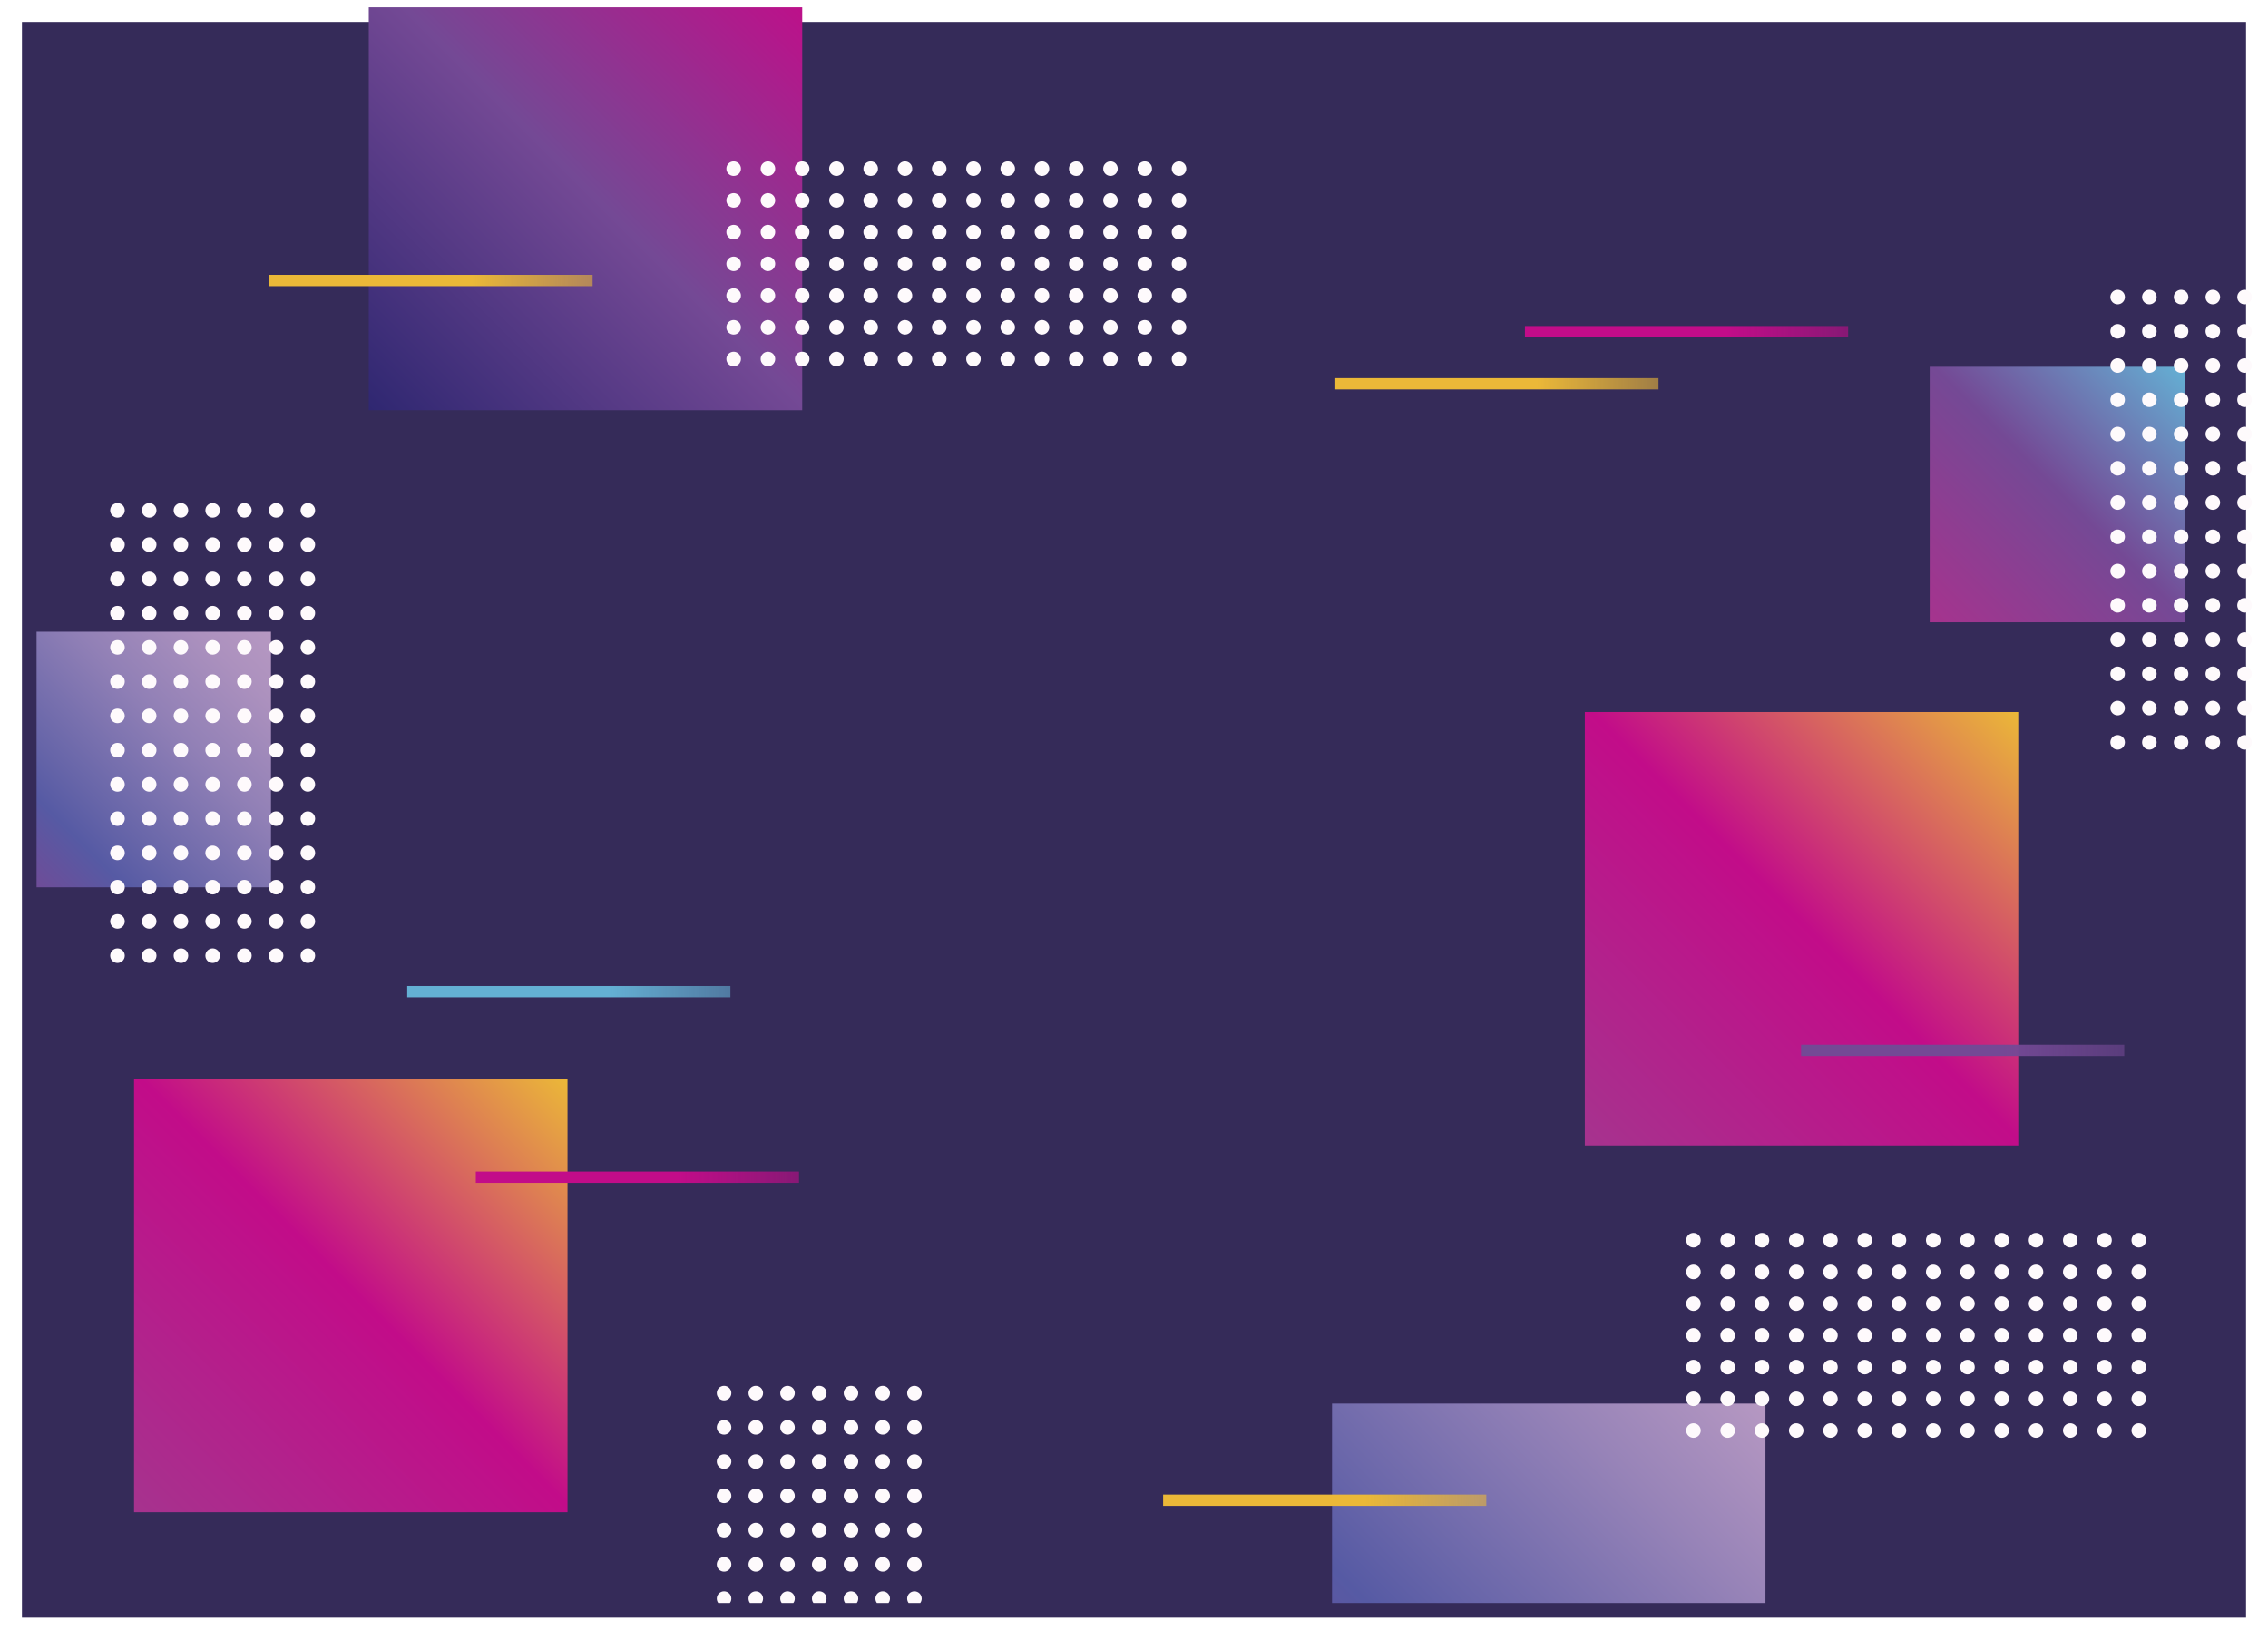 <svg xmlns="http://www.w3.org/2000/svg" xmlns:xlink="http://www.w3.org/1999/xlink" width="1534.829" height="1109.7" viewBox="0 0 1534.829 1109.7">
  <defs>
    <filter id="Rectangle_223" x="0" y="0" width="1534.829" height="1109.7" filterUnits="userSpaceOnUse">
      <feOffset dx="-9.9" dy="9.9" input="SourceAlpha"/>
      <feGaussianBlur stdDeviation="4.95" result="blur"/>
      <feFlood flood-color="#2d2d2d" flood-opacity="0.6"/>
      <feComposite operator="in" in2="blur"/>
      <feComposite in="SourceGraphic"/>
    </filter>
    <clipPath id="clip-path">
      <rect id="Rectangle_230" data-name="Rectangle 230" width="1505.129" height="1080" fill="none"/>
    </clipPath>
    <linearGradient id="linear-gradient" y1="1" x2="1" gradientUnits="objectBoundingBox">
      <stop offset="0" stop-color="#2f2771"/>
      <stop offset="0.508" stop-color="#744995"/>
      <stop offset="1" stop-color="#c20c89"/>
    </linearGradient>
    <linearGradient id="linear-gradient-2" y1="1" x2="1" gradientUnits="objectBoundingBox">
      <stop offset="0" stop-color="#a6338e"/>
      <stop offset="0.508" stop-color="#744995"/>
      <stop offset="1" stop-color="#64b0d4"/>
    </linearGradient>
    <linearGradient id="linear-gradient-3" y1="1" x2="1" gradientUnits="objectBoundingBox">
      <stop offset="0" stop-color="#744995"/>
      <stop offset="0.216" stop-color="#565aa4"/>
      <stop offset="0.316" stop-color="#6564a8"/>
      <stop offset="0.622" stop-color="#9180b6"/>
      <stop offset="0.86" stop-color="#ac91be"/>
      <stop offset="1" stop-color="#b698c2"/>
    </linearGradient>
    <linearGradient id="linear-gradient-4" y1="1" x2="1" gradientUnits="objectBoundingBox">
      <stop offset="0" stop-color="#a6338e"/>
      <stop offset="0.508" stop-color="#c20c89"/>
      <stop offset="1" stop-color="#ebb838"/>
    </linearGradient>
    <linearGradient id="linear-gradient-5" y1="1" x2="1" gradientUnits="objectBoundingBox">
      <stop offset="0" stop-color="#744995"/>
      <stop offset="0.311" stop-color="#565aa4"/>
      <stop offset="0.764" stop-color="#9884b8"/>
      <stop offset="1" stop-color="#b698c2"/>
    </linearGradient>
    <linearGradient id="linear-gradient-7" x1="0.625" y1="-47.878" x2="1.531" y2="-47.878" gradientUnits="objectBoundingBox">
      <stop offset="0" stop-color="#c20c89"/>
      <stop offset="1" stop-color="#c20c89" stop-opacity="0"/>
    </linearGradient>
    <linearGradient id="linear-gradient-8" x1="0.625" y1="-47.878" x2="1.531" y2="-47.878" xlink:href="#linear-gradient-7"/>
    <linearGradient id="linear-gradient-9" x1="0.625" y1="-47.878" x2="1.531" y2="-47.878" gradientUnits="objectBoundingBox">
      <stop offset="0" stop-color="#744995"/>
      <stop offset="1" stop-color="#744995" stop-opacity="0"/>
    </linearGradient>
    <linearGradient id="linear-gradient-10" x1="0.625" y1="-47.878" x2="1.531" y2="-47.878" gradientUnits="objectBoundingBox">
      <stop offset="0" stop-color="#64b0d4"/>
      <stop offset="1" stop-color="#64b0d4" stop-opacity="0"/>
    </linearGradient>
    <linearGradient id="linear-gradient-11" x1="0.625" y1="-47.878" x2="1.531" y2="-47.878" gradientUnits="objectBoundingBox">
      <stop offset="0" stop-color="#ebb838"/>
      <stop offset="1" stop-color="#ebb838" stop-opacity="0"/>
    </linearGradient>
    <linearGradient id="linear-gradient-12" x1="0.625" y1="-47.878" x2="1.531" y2="-47.878" xlink:href="#linear-gradient-11"/>
  </defs>
  <g id="Group_592" data-name="Group 592" transform="translate(-80.363 -51.394)">
    <g transform="matrix(1, 0, 0, 1, 80.36, 51.39)" filter="url(#Rectangle_223)">
      <rect id="Rectangle_223-2" data-name="Rectangle 223" width="1505.129" height="1080" transform="translate(24.75 4.95)" fill="#352b59"/>
    </g>
    <g id="Group_591" data-name="Group 591" transform="translate(105.113 56.344)">
      <g id="Group_590" data-name="Group 590" clip-path="url(#clip-path)">
        <rect id="Rectangle_224" data-name="Rectangle 224" width="293.331" height="293.331" transform="translate(224.805 -20.617)" fill="url(#linear-gradient)"/>
        <rect id="Rectangle_225" data-name="Rectangle 225" width="172.928" height="172.928" transform="translate(1281.148 243.294)" fill="url(#linear-gradient-2)"/>
        <rect id="Rectangle_226" data-name="Rectangle 226" width="172.928" height="172.928" transform="translate(-14.293 422.651)" fill="url(#linear-gradient-3)"/>
        <rect id="Rectangle_227" data-name="Rectangle 227" width="293.331" height="293.331" transform="translate(1047.75 476.981)" fill="url(#linear-gradient-4)"/>
        <rect id="Rectangle_228" data-name="Rectangle 228" width="293.331" height="293.33" transform="translate(876.664 945.013)" fill="url(#linear-gradient-5)"/>
        <rect id="Rectangle_229" data-name="Rectangle 229" width="293.331" height="293.331" transform="translate(65.975 725.215)" fill="url(#linear-gradient-4)"/>
        <g id="Group_557" data-name="Group 557" transform="translate(1116.333 829.503)">
          <g id="Group_550" data-name="Group 550" transform="translate(0 0)">
            <circle id="Ellipse_58" data-name="Ellipse 58" cx="4.927" cy="4.927" r="4.927" fill="#fefafc"/>
            <path id="Path_2391" data-name="Path 2391" d="M523.626,358.75a4.929,4.929,0,1,0-4.93,4.927A4.929,4.929,0,0,0,523.626,358.75Z" transform="translate(-490.588 -353.822)" fill="#fefafc"/>
            <circle id="Ellipse_59" data-name="Ellipse 59" cx="4.927" cy="4.927" r="4.927" transform="translate(46.365)" fill="#fefafc"/>
            <circle id="Ellipse_60" data-name="Ellipse 60" cx="4.927" cy="4.927" r="4.927" transform="translate(69.547)" fill="#fefafc"/>
            <circle id="Ellipse_61" data-name="Ellipse 61" cx="4.927" cy="4.927" r="4.927" transform="translate(92.73)" fill="#fefafc"/>
            <circle id="Ellipse_62" data-name="Ellipse 62" cx="4.927" cy="4.927" r="4.927" transform="translate(115.912)" fill="#fefafc"/>
            <circle id="Ellipse_63" data-name="Ellipse 63" cx="4.927" cy="4.927" r="4.927" transform="translate(139.095)" fill="#fefafc"/>
            <circle id="Ellipse_64" data-name="Ellipse 64" cx="4.927" cy="4.927" r="4.927" transform="translate(162.277)" fill="#fefafc"/>
            <circle id="Ellipse_65" data-name="Ellipse 65" cx="4.927" cy="4.927" r="4.927" transform="translate(185.459)" fill="#fefafc"/>
            <circle id="Ellipse_66" data-name="Ellipse 66" cx="4.927" cy="4.927" r="4.927" transform="translate(208.642)" fill="#fefafc"/>
            <circle id="Ellipse_67" data-name="Ellipse 67" cx="4.927" cy="4.927" r="4.927" transform="translate(231.824)" fill="#fefafc"/>
            <circle id="Ellipse_68" data-name="Ellipse 68" cx="4.927" cy="4.927" r="4.927" transform="translate(255.007)" fill="#fefafc"/>
            <circle id="Ellipse_69" data-name="Ellipse 69" cx="4.927" cy="4.927" r="4.927" transform="translate(278.189)" fill="#fefafc"/>
            <circle id="Ellipse_70" data-name="Ellipse 70" cx="4.927" cy="4.927" r="4.927" transform="translate(301.372)" fill="#fefafc"/>
          </g>
          <g id="Group_551" data-name="Group 551" transform="translate(0 21.47)">
            <circle id="Ellipse_71" data-name="Ellipse 71" cx="4.927" cy="4.927" r="4.927" transform="translate(0 0.001)" fill="#fefafc"/>
            <path id="Path_2392" data-name="Path 2392" d="M523.626,366.452a4.929,4.929,0,1,0-4.93,4.927A4.931,4.931,0,0,0,523.626,366.452Z" transform="translate(-490.588 -361.522)" fill="#fefafc"/>
            <circle id="Ellipse_72" data-name="Ellipse 72" cx="4.927" cy="4.927" r="4.927" transform="translate(46.365 0.001)" fill="#fefafc"/>
            <circle id="Ellipse_73" data-name="Ellipse 73" cx="4.927" cy="4.927" r="4.927" transform="translate(69.547 0.001)" fill="#fefafc"/>
            <circle id="Ellipse_74" data-name="Ellipse 74" cx="4.927" cy="4.927" r="4.927" transform="translate(92.73 0.001)" fill="#fefafc"/>
            <circle id="Ellipse_75" data-name="Ellipse 75" cx="4.927" cy="4.927" r="4.927" transform="translate(115.912 0.001)" fill="#fefafc"/>
            <circle id="Ellipse_76" data-name="Ellipse 76" cx="4.927" cy="4.927" r="4.927" transform="translate(139.095 0.001)" fill="#fefafc"/>
            <circle id="Ellipse_77" data-name="Ellipse 77" cx="4.927" cy="4.927" r="4.927" transform="translate(162.277 0.001)" fill="#fefafc"/>
            <circle id="Ellipse_78" data-name="Ellipse 78" cx="4.927" cy="4.927" r="4.927" transform="translate(185.459 0.001)" fill="#fefafc"/>
            <circle id="Ellipse_79" data-name="Ellipse 79" cx="4.927" cy="4.927" r="4.927" transform="translate(208.642 0.001)" fill="#fefafc"/>
            <circle id="Ellipse_80" data-name="Ellipse 80" cx="4.927" cy="4.927" r="4.927" transform="translate(231.824 0.001)" fill="#fefafc"/>
            <circle id="Ellipse_81" data-name="Ellipse 81" cx="4.927" cy="4.927" r="4.927" transform="translate(255.007 0.001)" fill="#fefafc"/>
            <circle id="Ellipse_82" data-name="Ellipse 82" cx="4.927" cy="4.927" r="4.927" transform="translate(278.189 0.001)" fill="#fefafc"/>
            <circle id="Ellipse_83" data-name="Ellipse 83" cx="4.927" cy="4.927" r="4.927" transform="translate(301.372 0.001)" fill="#fefafc"/>
          </g>
          <g id="Group_552" data-name="Group 552" transform="translate(0 42.941)">
            <circle id="Ellipse_84" data-name="Ellipse 84" cx="4.927" cy="4.927" r="4.927" transform="translate(0 0.001)" fill="#fefafc"/>
            <path id="Path_2393" data-name="Path 2393" d="M523.626,374.152a4.929,4.929,0,1,0-4.93,4.927A4.932,4.932,0,0,0,523.626,374.152Z" transform="translate(-490.588 -369.222)" fill="#fefafc"/>
            <circle id="Ellipse_85" data-name="Ellipse 85" cx="4.927" cy="4.927" r="4.927" transform="translate(46.365 0.001)" fill="#fefafc"/>
            <circle id="Ellipse_86" data-name="Ellipse 86" cx="4.927" cy="4.927" r="4.927" transform="translate(69.547 0.001)" fill="#fefafc"/>
            <circle id="Ellipse_87" data-name="Ellipse 87" cx="4.927" cy="4.927" r="4.927" transform="translate(92.73 0.001)" fill="#fefafc"/>
            <circle id="Ellipse_88" data-name="Ellipse 88" cx="4.927" cy="4.927" r="4.927" transform="translate(115.912 0.001)" fill="#fefafc"/>
            <circle id="Ellipse_89" data-name="Ellipse 89" cx="4.927" cy="4.927" r="4.927" transform="translate(139.095 0.001)" fill="#fefafc"/>
            <circle id="Ellipse_90" data-name="Ellipse 90" cx="4.927" cy="4.927" r="4.927" transform="translate(162.277 0.001)" fill="#fefafc"/>
            <circle id="Ellipse_91" data-name="Ellipse 91" cx="4.927" cy="4.927" r="4.927" transform="translate(185.459 0.001)" fill="#fefafc"/>
            <circle id="Ellipse_92" data-name="Ellipse 92" cx="4.927" cy="4.927" r="4.927" transform="translate(208.642 0.001)" fill="#fefafc"/>
            <circle id="Ellipse_93" data-name="Ellipse 93" cx="4.927" cy="4.927" r="4.927" transform="translate(231.824 0.001)" fill="#fefafc"/>
            <circle id="Ellipse_94" data-name="Ellipse 94" cx="4.927" cy="4.927" r="4.927" transform="translate(255.007 0.001)" fill="#fefafc"/>
            <circle id="Ellipse_95" data-name="Ellipse 95" cx="4.927" cy="4.927" r="4.927" transform="translate(278.189 0.001)" fill="#fefafc"/>
            <circle id="Ellipse_96" data-name="Ellipse 96" cx="4.927" cy="4.927" r="4.927" transform="translate(301.372 0.001)" fill="#fefafc"/>
          </g>
          <g id="Group_553" data-name="Group 553" transform="translate(0 64.413)">
            <circle id="Ellipse_97" data-name="Ellipse 97" cx="4.927" cy="4.927" r="4.927" fill="#fefafc"/>
            <path id="Path_2394" data-name="Path 2394" d="M523.626,381.85a4.929,4.929,0,1,0-4.93,4.927A4.929,4.929,0,0,0,523.626,381.85Z" transform="translate(-490.588 -376.922)" fill="#fefafc"/>
            <circle id="Ellipse_98" data-name="Ellipse 98" cx="4.927" cy="4.927" r="4.927" transform="translate(46.365)" fill="#fefafc"/>
            <circle id="Ellipse_99" data-name="Ellipse 99" cx="4.927" cy="4.927" r="4.927" transform="translate(69.547)" fill="#fefafc"/>
            <circle id="Ellipse_100" data-name="Ellipse 100" cx="4.927" cy="4.927" r="4.927" transform="translate(92.73)" fill="#fefafc"/>
            <circle id="Ellipse_101" data-name="Ellipse 101" cx="4.927" cy="4.927" r="4.927" transform="translate(115.912)" fill="#fefafc"/>
            <circle id="Ellipse_102" data-name="Ellipse 102" cx="4.927" cy="4.927" r="4.927" transform="translate(139.095)" fill="#fefafc"/>
            <circle id="Ellipse_103" data-name="Ellipse 103" cx="4.927" cy="4.927" r="4.927" transform="translate(162.277)" fill="#fefafc"/>
            <circle id="Ellipse_104" data-name="Ellipse 104" cx="4.927" cy="4.927" r="4.927" transform="translate(185.459)" fill="#fefafc"/>
            <circle id="Ellipse_105" data-name="Ellipse 105" cx="4.927" cy="4.927" r="4.927" transform="translate(208.642)" fill="#fefafc"/>
            <circle id="Ellipse_106" data-name="Ellipse 106" cx="4.927" cy="4.927" r="4.927" transform="translate(231.824)" fill="#fefafc"/>
            <circle id="Ellipse_107" data-name="Ellipse 107" cx="4.927" cy="4.927" r="4.927" transform="translate(255.007)" fill="#fefafc"/>
            <circle id="Ellipse_108" data-name="Ellipse 108" cx="4.927" cy="4.927" r="4.927" transform="translate(278.189)" fill="#fefafc"/>
            <circle id="Ellipse_109" data-name="Ellipse 109" cx="4.927" cy="4.927" r="4.927" transform="translate(301.372)" fill="#fefafc"/>
          </g>
          <g id="Group_554" data-name="Group 554" transform="translate(0 85.883)">
            <circle id="Ellipse_110" data-name="Ellipse 110" cx="4.927" cy="4.927" r="4.927" transform="translate(0 0.001)" fill="#fefafc"/>
            <path id="Path_2395" data-name="Path 2395" d="M523.626,389.552a4.929,4.929,0,1,0-4.93,4.927A4.931,4.931,0,0,0,523.626,389.552Z" transform="translate(-490.588 -384.622)" fill="#fefafc"/>
            <circle id="Ellipse_111" data-name="Ellipse 111" cx="4.927" cy="4.927" r="4.927" transform="translate(46.365 0.001)" fill="#fefafc"/>
            <circle id="Ellipse_112" data-name="Ellipse 112" cx="4.927" cy="4.927" r="4.927" transform="translate(69.547 0.001)" fill="#fefafc"/>
            <circle id="Ellipse_113" data-name="Ellipse 113" cx="4.927" cy="4.927" r="4.927" transform="translate(92.73 0.001)" fill="#fefafc"/>
            <circle id="Ellipse_114" data-name="Ellipse 114" cx="4.927" cy="4.927" r="4.927" transform="translate(115.912 0.001)" fill="#fefafc"/>
            <circle id="Ellipse_115" data-name="Ellipse 115" cx="4.927" cy="4.927" r="4.927" transform="translate(139.095 0.001)" fill="#fefafc"/>
            <circle id="Ellipse_116" data-name="Ellipse 116" cx="4.927" cy="4.927" r="4.927" transform="translate(162.277 0.001)" fill="#fefafc"/>
            <circle id="Ellipse_117" data-name="Ellipse 117" cx="4.927" cy="4.927" r="4.927" transform="translate(185.459 0.001)" fill="#fefafc"/>
            <circle id="Ellipse_118" data-name="Ellipse 118" cx="4.927" cy="4.927" r="4.927" transform="translate(208.642 0.001)" fill="#fefafc"/>
            <circle id="Ellipse_119" data-name="Ellipse 119" cx="4.927" cy="4.927" r="4.927" transform="translate(231.824 0.001)" fill="#fefafc"/>
            <circle id="Ellipse_120" data-name="Ellipse 120" cx="4.927" cy="4.927" r="4.927" transform="translate(255.007 0.001)" fill="#fefafc"/>
            <circle id="Ellipse_121" data-name="Ellipse 121" cx="4.927" cy="4.927" r="4.927" transform="translate(278.189 0.001)" fill="#fefafc"/>
            <circle id="Ellipse_122" data-name="Ellipse 122" cx="4.927" cy="4.927" r="4.927" transform="translate(301.372 0.001)" fill="#fefafc"/>
          </g>
          <g id="Group_555" data-name="Group 555" transform="translate(0 107.355)">
            <circle id="Ellipse_123" data-name="Ellipse 123" cx="4.927" cy="4.927" r="4.927" fill="#fefafc"/>
            <path id="Path_2396" data-name="Path 2396" d="M523.626,397.25a4.929,4.929,0,1,0-4.93,4.927A4.929,4.929,0,0,0,523.626,397.25Z" transform="translate(-490.588 -392.322)" fill="#fefafc"/>
            <circle id="Ellipse_124" data-name="Ellipse 124" cx="4.927" cy="4.927" r="4.927" transform="translate(46.365)" fill="#fefafc"/>
            <circle id="Ellipse_125" data-name="Ellipse 125" cx="4.927" cy="4.927" r="4.927" transform="translate(69.547)" fill="#fefafc"/>
            <circle id="Ellipse_126" data-name="Ellipse 126" cx="4.927" cy="4.927" r="4.927" transform="translate(92.73)" fill="#fefafc"/>
            <circle id="Ellipse_127" data-name="Ellipse 127" cx="4.927" cy="4.927" r="4.927" transform="translate(115.912)" fill="#fefafc"/>
            <circle id="Ellipse_128" data-name="Ellipse 128" cx="4.927" cy="4.927" r="4.927" transform="translate(139.095)" fill="#fefafc"/>
            <circle id="Ellipse_129" data-name="Ellipse 129" cx="4.927" cy="4.927" r="4.927" transform="translate(162.277)" fill="#fefafc"/>
            <circle id="Ellipse_130" data-name="Ellipse 130" cx="4.927" cy="4.927" r="4.927" transform="translate(185.459)" fill="#fefafc"/>
            <circle id="Ellipse_131" data-name="Ellipse 131" cx="4.927" cy="4.927" r="4.927" transform="translate(208.642)" fill="#fefafc"/>
            <circle id="Ellipse_132" data-name="Ellipse 132" cx="4.927" cy="4.927" r="4.927" transform="translate(231.824)" fill="#fefafc"/>
            <circle id="Ellipse_133" data-name="Ellipse 133" cx="4.927" cy="4.927" r="4.927" transform="translate(255.007)" fill="#fefafc"/>
            <circle id="Ellipse_134" data-name="Ellipse 134" cx="4.927" cy="4.927" r="4.927" transform="translate(278.189)" fill="#fefafc"/>
            <circle id="Ellipse_135" data-name="Ellipse 135" cx="4.927" cy="4.927" r="4.927" transform="translate(301.372)" fill="#fefafc"/>
          </g>
          <g id="Group_556" data-name="Group 556" transform="translate(0 128.825)">
            <circle id="Ellipse_136" data-name="Ellipse 136" cx="4.927" cy="4.927" r="4.927" transform="translate(0 0.001)" fill="#fefafc"/>
            <path id="Path_2397" data-name="Path 2397" d="M523.626,404.952a4.929,4.929,0,1,0-4.93,4.927A4.931,4.931,0,0,0,523.626,404.952Z" transform="translate(-490.588 -400.022)" fill="#fefafc"/>
            <circle id="Ellipse_137" data-name="Ellipse 137" cx="4.927" cy="4.927" r="4.927" transform="translate(46.365 0.001)" fill="#fefafc"/>
            <circle id="Ellipse_138" data-name="Ellipse 138" cx="4.927" cy="4.927" r="4.927" transform="translate(69.547 0.001)" fill="#fefafc"/>
            <circle id="Ellipse_139" data-name="Ellipse 139" cx="4.927" cy="4.927" r="4.927" transform="translate(92.73 0.001)" fill="#fefafc"/>
            <circle id="Ellipse_140" data-name="Ellipse 140" cx="4.927" cy="4.927" r="4.927" transform="translate(115.912 0.001)" fill="#fefafc"/>
            <circle id="Ellipse_141" data-name="Ellipse 141" cx="4.927" cy="4.927" r="4.927" transform="translate(139.095 0.001)" fill="#fefafc"/>
            <circle id="Ellipse_142" data-name="Ellipse 142" cx="4.927" cy="4.927" r="4.927" transform="translate(162.277 0.001)" fill="#fefafc"/>
            <circle id="Ellipse_143" data-name="Ellipse 143" cx="4.927" cy="4.927" r="4.927" transform="translate(185.459 0.001)" fill="#fefafc"/>
            <circle id="Ellipse_144" data-name="Ellipse 144" cx="4.927" cy="4.927" r="4.927" transform="translate(208.642 0.001)" fill="#fefafc"/>
            <circle id="Ellipse_145" data-name="Ellipse 145" cx="4.927" cy="4.927" r="4.927" transform="translate(231.824 0.001)" fill="#fefafc"/>
            <circle id="Ellipse_146" data-name="Ellipse 146" cx="4.927" cy="4.927" r="4.927" transform="translate(255.007 0.001)" fill="#fefafc"/>
            <circle id="Ellipse_147" data-name="Ellipse 147" cx="4.927" cy="4.927" r="4.927" transform="translate(278.189 0.001)" fill="#fefafc"/>
            <circle id="Ellipse_148" data-name="Ellipse 148" cx="4.927" cy="4.927" r="4.927" transform="translate(301.372 0.001)" fill="#fefafc"/>
          </g>
        </g>
        <g id="Group_565" data-name="Group 565" transform="translate(466.821 104.288)">
          <g id="Group_558" data-name="Group 558">
            <circle id="Ellipse_149" data-name="Ellipse 149" cx="4.927" cy="4.927" r="4.927" fill="#fefafc"/>
            <circle id="Ellipse_150" data-name="Ellipse 150" cx="4.927" cy="4.927" r="4.927" transform="translate(23.183)" fill="#fefafc"/>
            <circle id="Ellipse_151" data-name="Ellipse 151" cx="4.927" cy="4.927" r="4.927" transform="translate(46.365)" fill="#fefafc"/>
            <circle id="Ellipse_152" data-name="Ellipse 152" cx="4.927" cy="4.927" r="4.927" transform="translate(69.547)" fill="#fefafc"/>
            <circle id="Ellipse_153" data-name="Ellipse 153" cx="4.927" cy="4.927" r="4.927" transform="translate(92.73)" fill="#fefafc"/>
            <circle id="Ellipse_154" data-name="Ellipse 154" cx="4.927" cy="4.927" r="4.927" transform="translate(115.912)" fill="#fefafc"/>
            <circle id="Ellipse_155" data-name="Ellipse 155" cx="4.927" cy="4.927" r="4.927" transform="translate(139.095)" fill="#fefafc"/>
            <circle id="Ellipse_156" data-name="Ellipse 156" cx="4.927" cy="4.927" r="4.927" transform="translate(162.277)" fill="#fefafc"/>
            <circle id="Ellipse_157" data-name="Ellipse 157" cx="4.927" cy="4.927" r="4.927" transform="translate(185.459)" fill="#fefafc"/>
            <path id="Path_2398" data-name="Path 2398" d="M357.2,98.671a4.927,4.927,0,1,0-4.927,4.927A4.927,4.927,0,0,0,357.2,98.671Z" transform="translate(-138.707 -93.743)" fill="#fefafc"/>
            <circle id="Ellipse_158" data-name="Ellipse 158" cx="4.927" cy="4.927" r="4.927" transform="translate(231.824)" fill="#fefafc"/>
            <circle id="Ellipse_159" data-name="Ellipse 159" cx="4.927" cy="4.927" r="4.927" transform="translate(255.007)" fill="#fefafc"/>
            <circle id="Ellipse_160" data-name="Ellipse 160" cx="4.927" cy="4.927" r="4.927" transform="translate(278.189)" fill="#fefafc"/>
            <circle id="Ellipse_161" data-name="Ellipse 161" cx="4.927" cy="4.927" r="4.927" transform="translate(301.371)" fill="#fefafc"/>
          </g>
          <g id="Group_559" data-name="Group 559" transform="translate(0 21.471)">
            <circle id="Ellipse_162" data-name="Ellipse 162" cx="4.927" cy="4.927" r="4.927" transform="translate(0 0)" fill="#fefafc"/>
            <circle id="Ellipse_163" data-name="Ellipse 163" cx="4.927" cy="4.927" r="4.927" transform="translate(23.183 0)" fill="#fefafc"/>
            <circle id="Ellipse_164" data-name="Ellipse 164" cx="4.927" cy="4.927" r="4.927" transform="translate(46.365 0)" fill="#fefafc"/>
            <circle id="Ellipse_165" data-name="Ellipse 165" cx="4.927" cy="4.927" r="4.927" transform="translate(69.547 0)" fill="#fefafc"/>
            <circle id="Ellipse_166" data-name="Ellipse 166" cx="4.927" cy="4.927" r="4.927" transform="translate(92.73 0)" fill="#fefafc"/>
            <circle id="Ellipse_167" data-name="Ellipse 167" cx="4.927" cy="4.927" r="4.927" transform="translate(115.912 0)" fill="#fefafc"/>
            <circle id="Ellipse_168" data-name="Ellipse 168" cx="4.927" cy="4.927" r="4.927" transform="translate(139.095 0)" fill="#fefafc"/>
            <circle id="Ellipse_169" data-name="Ellipse 169" cx="4.927" cy="4.927" r="4.927" transform="translate(162.277 0)" fill="#fefafc"/>
            <circle id="Ellipse_170" data-name="Ellipse 170" cx="4.927" cy="4.927" r="4.927" transform="translate(185.459)" fill="#fefafc"/>
            <path id="Path_2399" data-name="Path 2399" d="M357.2,106.371a4.927,4.927,0,1,0-4.927,4.927A4.927,4.927,0,0,0,357.2,106.371Z" transform="translate(-138.707 -101.443)" fill="#fefafc"/>
            <circle id="Ellipse_171" data-name="Ellipse 171" cx="4.927" cy="4.927" r="4.927" transform="translate(231.824 0)" fill="#fefafc"/>
            <circle id="Ellipse_172" data-name="Ellipse 172" cx="4.927" cy="4.927" r="4.927" transform="translate(255.007 0)" fill="#fefafc"/>
            <circle id="Ellipse_173" data-name="Ellipse 173" cx="4.927" cy="4.927" r="4.927" transform="translate(278.189)" fill="#fefafc"/>
            <circle id="Ellipse_174" data-name="Ellipse 174" cx="4.927" cy="4.927" r="4.927" transform="translate(301.371 0)" fill="#fefafc"/>
          </g>
          <g id="Group_560" data-name="Group 560" transform="translate(0 42.942)">
            <circle id="Ellipse_175" data-name="Ellipse 175" cx="4.927" cy="4.927" r="4.927" fill="#fefafc"/>
            <circle id="Ellipse_176" data-name="Ellipse 176" cx="4.927" cy="4.927" r="4.927" transform="translate(23.183)" fill="#fefafc"/>
            <circle id="Ellipse_177" data-name="Ellipse 177" cx="4.927" cy="4.927" r="4.927" transform="translate(46.365)" fill="#fefafc"/>
            <circle id="Ellipse_178" data-name="Ellipse 178" cx="4.927" cy="4.927" r="4.927" transform="translate(69.547)" fill="#fefafc"/>
            <circle id="Ellipse_179" data-name="Ellipse 179" cx="4.927" cy="4.927" r="4.927" transform="translate(92.73)" fill="#fefafc"/>
            <circle id="Ellipse_180" data-name="Ellipse 180" cx="4.927" cy="4.927" r="4.927" transform="translate(115.912)" fill="#fefafc"/>
            <circle id="Ellipse_181" data-name="Ellipse 181" cx="4.927" cy="4.927" r="4.927" transform="translate(139.095)" fill="#fefafc"/>
            <circle id="Ellipse_182" data-name="Ellipse 182" cx="4.927" cy="4.927" r="4.927" transform="translate(162.277)" fill="#fefafc"/>
            <circle id="Ellipse_183" data-name="Ellipse 183" cx="4.927" cy="4.927" r="4.927" transform="translate(185.459)" fill="#fefafc"/>
            <path id="Path_2400" data-name="Path 2400" d="M357.2,114.071A4.927,4.927,0,1,0,352.277,119,4.927,4.927,0,0,0,357.2,114.071Z" transform="translate(-138.707 -109.143)" fill="#fefafc"/>
            <circle id="Ellipse_184" data-name="Ellipse 184" cx="4.927" cy="4.927" r="4.927" transform="translate(231.824)" fill="#fefafc"/>
            <circle id="Ellipse_185" data-name="Ellipse 185" cx="4.927" cy="4.927" r="4.927" transform="translate(255.007)" fill="#fefafc"/>
            <circle id="Ellipse_186" data-name="Ellipse 186" cx="4.927" cy="4.927" r="4.927" transform="translate(278.189)" fill="#fefafc"/>
            <circle id="Ellipse_187" data-name="Ellipse 187" cx="4.927" cy="4.927" r="4.927" transform="translate(301.371)" fill="#fefafc"/>
          </g>
          <g id="Group_561" data-name="Group 561" transform="translate(0 64.413)">
            <circle id="Ellipse_188" data-name="Ellipse 188" cx="4.927" cy="4.927" r="4.927" fill="#fefafc"/>
            <circle id="Ellipse_189" data-name="Ellipse 189" cx="4.927" cy="4.927" r="4.927" transform="translate(23.183 0)" fill="#fefafc"/>
            <circle id="Ellipse_190" data-name="Ellipse 190" cx="4.927" cy="4.927" r="4.927" transform="translate(46.365 0)" fill="#fefafc"/>
            <circle id="Ellipse_191" data-name="Ellipse 191" cx="4.927" cy="4.927" r="4.927" transform="translate(69.547 0)" fill="#fefafc"/>
            <circle id="Ellipse_192" data-name="Ellipse 192" cx="4.927" cy="4.927" r="4.927" transform="translate(92.73)" fill="#fefafc"/>
            <circle id="Ellipse_193" data-name="Ellipse 193" cx="4.927" cy="4.927" r="4.927" transform="translate(115.912 0)" fill="#fefafc"/>
            <circle id="Ellipse_194" data-name="Ellipse 194" cx="4.927" cy="4.927" r="4.927" transform="translate(139.095 0)" fill="#fefafc"/>
            <circle id="Ellipse_195" data-name="Ellipse 195" cx="4.927" cy="4.927" r="4.927" transform="translate(162.277 0)" fill="#fefafc"/>
            <circle id="Ellipse_196" data-name="Ellipse 196" cx="4.927" cy="4.927" r="4.927" transform="translate(185.459)" fill="#fefafc"/>
            <path id="Path_2401" data-name="Path 2401" d="M357.2,121.771a4.927,4.927,0,1,0-4.927,4.927A4.927,4.927,0,0,0,357.2,121.771Z" transform="translate(-138.707 -116.843)" fill="#fefafc"/>
            <circle id="Ellipse_197" data-name="Ellipse 197" cx="4.927" cy="4.927" r="4.927" transform="translate(231.824 0)" fill="#fefafc"/>
            <circle id="Ellipse_198" data-name="Ellipse 198" cx="4.927" cy="4.927" r="4.927" transform="translate(255.007 0)" fill="#fefafc"/>
            <circle id="Ellipse_199" data-name="Ellipse 199" cx="4.927" cy="4.927" r="4.927" transform="translate(278.189)" fill="#fefafc"/>
            <circle id="Ellipse_200" data-name="Ellipse 200" cx="4.927" cy="4.927" r="4.927" transform="translate(301.371 0)" fill="#fefafc"/>
          </g>
          <g id="Group_562" data-name="Group 562" transform="translate(0 85.884)">
            <circle id="Ellipse_201" data-name="Ellipse 201" cx="4.927" cy="4.927" r="4.927" fill="#fefafc"/>
            <circle id="Ellipse_202" data-name="Ellipse 202" cx="4.927" cy="4.927" r="4.927" transform="translate(23.183)" fill="#fefafc"/>
            <circle id="Ellipse_203" data-name="Ellipse 203" cx="4.927" cy="4.927" r="4.927" transform="translate(46.365)" fill="#fefafc"/>
            <circle id="Ellipse_204" data-name="Ellipse 204" cx="4.927" cy="4.927" r="4.927" transform="translate(69.547)" fill="#fefafc"/>
            <circle id="Ellipse_205" data-name="Ellipse 205" cx="4.927" cy="4.927" r="4.927" transform="translate(92.73)" fill="#fefafc"/>
            <circle id="Ellipse_206" data-name="Ellipse 206" cx="4.927" cy="4.927" r="4.927" transform="translate(115.912)" fill="#fefafc"/>
            <circle id="Ellipse_207" data-name="Ellipse 207" cx="4.927" cy="4.927" r="4.927" transform="translate(139.095)" fill="#fefafc"/>
            <circle id="Ellipse_208" data-name="Ellipse 208" cx="4.927" cy="4.927" r="4.927" transform="translate(162.277)" fill="#fefafc"/>
            <circle id="Ellipse_209" data-name="Ellipse 209" cx="4.927" cy="4.927" r="4.927" transform="translate(185.459)" fill="#fefafc"/>
            <path id="Path_2402" data-name="Path 2402" d="M357.2,129.471a4.927,4.927,0,1,0-4.927,4.927A4.927,4.927,0,0,0,357.2,129.471Z" transform="translate(-138.707 -124.543)" fill="#fefafc"/>
            <circle id="Ellipse_210" data-name="Ellipse 210" cx="4.927" cy="4.927" r="4.927" transform="translate(231.824)" fill="#fefafc"/>
            <circle id="Ellipse_211" data-name="Ellipse 211" cx="4.927" cy="4.927" r="4.927" transform="translate(255.007)" fill="#fefafc"/>
            <circle id="Ellipse_212" data-name="Ellipse 212" cx="4.927" cy="4.927" r="4.927" transform="translate(278.189)" fill="#fefafc"/>
            <circle id="Ellipse_213" data-name="Ellipse 213" cx="4.927" cy="4.927" r="4.927" transform="translate(301.371)" fill="#fefafc"/>
          </g>
          <g id="Group_563" data-name="Group 563" transform="translate(0 107.355)">
            <circle id="Ellipse_214" data-name="Ellipse 214" cx="4.927" cy="4.927" r="4.927" fill="#fefafc"/>
            <circle id="Ellipse_215" data-name="Ellipse 215" cx="4.927" cy="4.927" r="4.927" transform="translate(23.183)" fill="#fefafc"/>
            <circle id="Ellipse_216" data-name="Ellipse 216" cx="4.927" cy="4.927" r="4.927" transform="translate(46.365)" fill="#fefafc"/>
            <circle id="Ellipse_217" data-name="Ellipse 217" cx="4.927" cy="4.927" r="4.927" transform="translate(69.547)" fill="#fefafc"/>
            <circle id="Ellipse_218" data-name="Ellipse 218" cx="4.927" cy="4.927" r="4.927" transform="translate(92.73)" fill="#fefafc"/>
            <circle id="Ellipse_219" data-name="Ellipse 219" cx="4.927" cy="4.927" r="4.927" transform="translate(115.912)" fill="#fefafc"/>
            <circle id="Ellipse_220" data-name="Ellipse 220" cx="4.927" cy="4.927" r="4.927" transform="translate(139.095)" fill="#fefafc"/>
            <circle id="Ellipse_221" data-name="Ellipse 221" cx="4.927" cy="4.927" r="4.927" transform="translate(162.277)" fill="#fefafc"/>
            <circle id="Ellipse_222" data-name="Ellipse 222" cx="4.927" cy="4.927" r="4.927" transform="translate(185.459)" fill="#fefafc"/>
            <path id="Path_2403" data-name="Path 2403" d="M357.2,137.171a4.927,4.927,0,1,0-4.927,4.927A4.927,4.927,0,0,0,357.2,137.171Z" transform="translate(-138.707 -132.243)" fill="#fefafc"/>
            <circle id="Ellipse_223" data-name="Ellipse 223" cx="4.927" cy="4.927" r="4.927" transform="translate(231.824)" fill="#fefafc"/>
            <circle id="Ellipse_224" data-name="Ellipse 224" cx="4.927" cy="4.927" r="4.927" transform="translate(255.007)" fill="#fefafc"/>
            <circle id="Ellipse_225" data-name="Ellipse 225" cx="4.927" cy="4.927" r="4.927" transform="translate(278.189)" fill="#fefafc"/>
            <circle id="Ellipse_226" data-name="Ellipse 226" cx="4.927" cy="4.927" r="4.927" transform="translate(301.371)" fill="#fefafc"/>
          </g>
          <g id="Group_564" data-name="Group 564" transform="translate(0 128.826)">
            <circle id="Ellipse_227" data-name="Ellipse 227" cx="4.927" cy="4.927" r="4.927" fill="#fefafc"/>
            <circle id="Ellipse_228" data-name="Ellipse 228" cx="4.927" cy="4.927" r="4.927" transform="translate(23.183)" fill="#fefafc"/>
            <circle id="Ellipse_229" data-name="Ellipse 229" cx="4.927" cy="4.927" r="4.927" transform="translate(46.365)" fill="#fefafc"/>
            <circle id="Ellipse_230" data-name="Ellipse 230" cx="4.927" cy="4.927" r="4.927" transform="translate(69.547)" fill="#fefafc"/>
            <circle id="Ellipse_231" data-name="Ellipse 231" cx="4.927" cy="4.927" r="4.927" transform="translate(92.73)" fill="#fefafc"/>
            <circle id="Ellipse_232" data-name="Ellipse 232" cx="4.927" cy="4.927" r="4.927" transform="translate(115.912)" fill="#fefafc"/>
            <circle id="Ellipse_233" data-name="Ellipse 233" cx="4.927" cy="4.927" r="4.927" transform="translate(139.095)" fill="#fefafc"/>
            <circle id="Ellipse_234" data-name="Ellipse 234" cx="4.927" cy="4.927" r="4.927" transform="translate(162.277)" fill="#fefafc"/>
            <circle id="Ellipse_235" data-name="Ellipse 235" cx="4.927" cy="4.927" r="4.927" transform="translate(185.459)" fill="#fefafc"/>
            <path id="Path_2404" data-name="Path 2404" d="M357.2,144.871a4.927,4.927,0,1,0-4.927,4.927A4.927,4.927,0,0,0,357.2,144.871Z" transform="translate(-138.707 -139.943)" fill="#fefafc"/>
            <circle id="Ellipse_236" data-name="Ellipse 236" cx="4.927" cy="4.927" r="4.927" transform="translate(231.824)" fill="#fefafc"/>
            <circle id="Ellipse_237" data-name="Ellipse 237" cx="4.927" cy="4.927" r="4.927" transform="translate(255.007)" fill="#fefafc"/>
            <circle id="Ellipse_238" data-name="Ellipse 238" cx="4.927" cy="4.927" r="4.927" transform="translate(278.189)" fill="#fefafc"/>
            <circle id="Ellipse_239" data-name="Ellipse 239" cx="4.927" cy="4.927" r="4.927" transform="translate(301.371)" fill="#fefafc"/>
          </g>
        </g>
        <g id="Group_573" data-name="Group 573" transform="translate(49.829 335.568)">
          <g id="Group_566" data-name="Group 566">
            <circle id="Ellipse_240" data-name="Ellipse 240" cx="4.927" cy="4.927" r="4.927" transform="translate(0.001 301.372)" fill="#fefafc"/>
            <circle id="Ellipse_241" data-name="Ellipse 241" cx="4.927" cy="4.927" r="4.927" transform="translate(0.001 278.189)" fill="#fefafc"/>
            <circle id="Ellipse_242" data-name="Ellipse 242" cx="4.927" cy="4.927" r="4.927" transform="translate(0.001 255.007)" fill="#fefafc"/>
            <path id="Path_2405" data-name="Path 2405" d="M127.91,259.823a4.929,4.929,0,1,0,4.93,4.93A4.929,4.929,0,0,0,127.91,259.823Z" transform="translate(-122.983 -28)" fill="#fefafc"/>
            <circle id="Ellipse_243" data-name="Ellipse 243" cx="4.927" cy="4.927" r="4.927" transform="translate(0.001 208.642)" fill="#fefafc"/>
            <circle id="Ellipse_244" data-name="Ellipse 244" cx="4.927" cy="4.927" r="4.927" transform="translate(0.001 185.459)" fill="#fefafc"/>
            <circle id="Ellipse_245" data-name="Ellipse 245" cx="4.927" cy="4.927" r="4.927" transform="translate(0.001 162.277)" fill="#fefafc"/>
            <circle id="Ellipse_246" data-name="Ellipse 246" cx="4.927" cy="4.927" r="4.927" transform="translate(0.001 139.095)" fill="#fefafc"/>
            <circle id="Ellipse_247" data-name="Ellipse 247" cx="4.927" cy="4.927" r="4.927" transform="translate(0.001 115.912)" fill="#fefafc"/>
            <circle id="Ellipse_248" data-name="Ellipse 248" cx="4.927" cy="4.927" r="4.927" transform="translate(0.001 92.73)" fill="#fefafc"/>
            <circle id="Ellipse_249" data-name="Ellipse 249" cx="4.927" cy="4.927" r="4.927" transform="translate(0.001 69.547)" fill="#fefafc"/>
            <circle id="Ellipse_250" data-name="Ellipse 250" cx="4.927" cy="4.927" r="4.927" transform="translate(0.001 46.365)" fill="#fefafc"/>
            <circle id="Ellipse_251" data-name="Ellipse 251" cx="4.927" cy="4.927" r="4.927" transform="translate(0.001 23.182)" fill="#fefafc"/>
            <circle id="Ellipse_252" data-name="Ellipse 252" cx="4.927" cy="4.927" r="4.927" transform="translate(0.001)" fill="#fefafc"/>
          </g>
          <g id="Group_567" data-name="Group 567" transform="translate(21.471)">
            <circle id="Ellipse_253" data-name="Ellipse 253" cx="4.927" cy="4.927" r="4.927" transform="translate(0.001 301.372)" fill="#fefafc"/>
            <circle id="Ellipse_254" data-name="Ellipse 254" cx="4.927" cy="4.927" r="4.927" transform="translate(0.001 278.189)" fill="#fefafc"/>
            <circle id="Ellipse_255" data-name="Ellipse 255" cx="4.927" cy="4.927" r="4.927" transform="translate(0.001 255.007)" fill="#fefafc"/>
            <path id="Path_2406" data-name="Path 2406" d="M135.61,259.823a4.929,4.929,0,1,0,4.93,4.93A4.931,4.931,0,0,0,135.61,259.823Z" transform="translate(-130.683 -28)" fill="#fefafc"/>
            <circle id="Ellipse_256" data-name="Ellipse 256" cx="4.927" cy="4.927" r="4.927" transform="translate(0.001 208.642)" fill="#fefafc"/>
            <circle id="Ellipse_257" data-name="Ellipse 257" cx="4.927" cy="4.927" r="4.927" transform="translate(0.001 185.459)" fill="#fefafc"/>
            <circle id="Ellipse_258" data-name="Ellipse 258" cx="4.927" cy="4.927" r="4.927" transform="translate(0.001 162.277)" fill="#fefafc"/>
            <circle id="Ellipse_259" data-name="Ellipse 259" cx="4.927" cy="4.927" r="4.927" transform="translate(0.001 139.095)" fill="#fefafc"/>
            <circle id="Ellipse_260" data-name="Ellipse 260" cx="4.927" cy="4.927" r="4.927" transform="translate(0.001 115.912)" fill="#fefafc"/>
            <circle id="Ellipse_261" data-name="Ellipse 261" cx="4.927" cy="4.927" r="4.927" transform="translate(0.001 92.73)" fill="#fefafc"/>
            <circle id="Ellipse_262" data-name="Ellipse 262" cx="4.927" cy="4.927" r="4.927" transform="translate(0.001 69.547)" fill="#fefafc"/>
            <circle id="Ellipse_263" data-name="Ellipse 263" cx="4.927" cy="4.927" r="4.927" transform="translate(0.001 46.365)" fill="#fefafc"/>
            <circle id="Ellipse_264" data-name="Ellipse 264" cx="4.927" cy="4.927" r="4.927" transform="translate(0.001 23.182)" fill="#fefafc"/>
            <circle id="Ellipse_265" data-name="Ellipse 265" cx="4.927" cy="4.927" r="4.927" transform="translate(0.001)" fill="#fefafc"/>
          </g>
          <g id="Group_568" data-name="Group 568" transform="translate(42.942)">
            <circle id="Ellipse_266" data-name="Ellipse 266" cx="4.927" cy="4.927" r="4.927" transform="translate(0.001 301.372)" fill="#fefafc"/>
            <circle id="Ellipse_267" data-name="Ellipse 267" cx="4.927" cy="4.927" r="4.927" transform="translate(0.001 278.189)" fill="#fefafc"/>
            <circle id="Ellipse_268" data-name="Ellipse 268" cx="4.927" cy="4.927" r="4.927" transform="translate(0.001 255.007)" fill="#fefafc"/>
            <path id="Path_2407" data-name="Path 2407" d="M143.31,259.823a4.929,4.929,0,1,0,4.93,4.93A4.931,4.931,0,0,0,143.31,259.823Z" transform="translate(-138.383 -28)" fill="#fefafc"/>
            <circle id="Ellipse_269" data-name="Ellipse 269" cx="4.927" cy="4.927" r="4.927" transform="translate(0.001 208.642)" fill="#fefafc"/>
            <circle id="Ellipse_270" data-name="Ellipse 270" cx="4.927" cy="4.927" r="4.927" transform="translate(0.001 185.459)" fill="#fefafc"/>
            <circle id="Ellipse_271" data-name="Ellipse 271" cx="4.927" cy="4.927" r="4.927" transform="translate(0.001 162.277)" fill="#fefafc"/>
            <circle id="Ellipse_272" data-name="Ellipse 272" cx="4.927" cy="4.927" r="4.927" transform="translate(0.001 139.095)" fill="#fefafc"/>
            <circle id="Ellipse_273" data-name="Ellipse 273" cx="4.927" cy="4.927" r="4.927" transform="translate(0.001 115.912)" fill="#fefafc"/>
            <circle id="Ellipse_274" data-name="Ellipse 274" cx="4.927" cy="4.927" r="4.927" transform="translate(0.001 92.73)" fill="#fefafc"/>
            <circle id="Ellipse_275" data-name="Ellipse 275" cx="4.927" cy="4.927" r="4.927" transform="translate(0.001 69.547)" fill="#fefafc"/>
            <circle id="Ellipse_276" data-name="Ellipse 276" cx="4.927" cy="4.927" r="4.927" transform="translate(0.001 46.365)" fill="#fefafc"/>
            <circle id="Ellipse_277" data-name="Ellipse 277" cx="4.927" cy="4.927" r="4.927" transform="translate(0.001 23.182)" fill="#fefafc"/>
            <circle id="Ellipse_278" data-name="Ellipse 278" cx="4.927" cy="4.927" r="4.927" transform="translate(0.001)" fill="#fefafc"/>
          </g>
          <g id="Group_569" data-name="Group 569" transform="translate(64.413)">
            <circle id="Ellipse_279" data-name="Ellipse 279" cx="4.927" cy="4.927" r="4.927" transform="translate(0.001 301.372)" fill="#fefafc"/>
            <circle id="Ellipse_280" data-name="Ellipse 280" cx="4.927" cy="4.927" r="4.927" transform="translate(0.001 278.189)" fill="#fefafc"/>
            <circle id="Ellipse_281" data-name="Ellipse 281" cx="4.927" cy="4.927" r="4.927" transform="translate(0.001 255.007)" fill="#fefafc"/>
            <path id="Path_2408" data-name="Path 2408" d="M151.01,259.823a4.929,4.929,0,1,0,4.93,4.93A4.931,4.931,0,0,0,151.01,259.823Z" transform="translate(-146.083 -28)" fill="#fefafc"/>
            <circle id="Ellipse_282" data-name="Ellipse 282" cx="4.927" cy="4.927" r="4.927" transform="translate(0.001 208.642)" fill="#fefafc"/>
            <circle id="Ellipse_283" data-name="Ellipse 283" cx="4.927" cy="4.927" r="4.927" transform="translate(0.001 185.459)" fill="#fefafc"/>
            <circle id="Ellipse_284" data-name="Ellipse 284" cx="4.927" cy="4.927" r="4.927" transform="translate(0.001 162.277)" fill="#fefafc"/>
            <circle id="Ellipse_285" data-name="Ellipse 285" cx="4.927" cy="4.927" r="4.927" transform="translate(0.001 139.095)" fill="#fefafc"/>
            <circle id="Ellipse_286" data-name="Ellipse 286" cx="4.927" cy="4.927" r="4.927" transform="translate(0.001 115.912)" fill="#fefafc"/>
            <circle id="Ellipse_287" data-name="Ellipse 287" cx="4.927" cy="4.927" r="4.927" transform="translate(0.001 92.73)" fill="#fefafc"/>
            <circle id="Ellipse_288" data-name="Ellipse 288" cx="4.927" cy="4.927" r="4.927" transform="translate(0.001 69.547)" fill="#fefafc"/>
            <circle id="Ellipse_289" data-name="Ellipse 289" cx="4.927" cy="4.927" r="4.927" transform="translate(0.001 46.365)" fill="#fefafc"/>
            <circle id="Ellipse_290" data-name="Ellipse 290" cx="4.927" cy="4.927" r="4.927" transform="translate(0.001 23.182)" fill="#fefafc"/>
            <circle id="Ellipse_291" data-name="Ellipse 291" cx="4.927" cy="4.927" r="4.927" transform="translate(0.001)" fill="#fefafc"/>
          </g>
          <g id="Group_570" data-name="Group 570" transform="translate(85.884)">
            <circle id="Ellipse_292" data-name="Ellipse 292" cx="4.927" cy="4.927" r="4.927" transform="translate(0.001 301.372)" fill="#fefafc"/>
            <circle id="Ellipse_293" data-name="Ellipse 293" cx="4.927" cy="4.927" r="4.927" transform="translate(0.001 278.189)" fill="#fefafc"/>
            <circle id="Ellipse_294" data-name="Ellipse 294" cx="4.927" cy="4.927" r="4.927" transform="translate(0.001 255.007)" fill="#fefafc"/>
            <path id="Path_2409" data-name="Path 2409" d="M158.71,259.823a4.929,4.929,0,1,0,4.93,4.93A4.931,4.931,0,0,0,158.71,259.823Z" transform="translate(-153.783 -28)" fill="#fefafc"/>
            <circle id="Ellipse_295" data-name="Ellipse 295" cx="4.927" cy="4.927" r="4.927" transform="translate(0.001 208.642)" fill="#fefafc"/>
            <circle id="Ellipse_296" data-name="Ellipse 296" cx="4.927" cy="4.927" r="4.927" transform="translate(0.001 185.459)" fill="#fefafc"/>
            <circle id="Ellipse_297" data-name="Ellipse 297" cx="4.927" cy="4.927" r="4.927" transform="translate(0.001 162.277)" fill="#fefafc"/>
            <circle id="Ellipse_298" data-name="Ellipse 298" cx="4.927" cy="4.927" r="4.927" transform="translate(0.001 139.095)" fill="#fefafc"/>
            <circle id="Ellipse_299" data-name="Ellipse 299" cx="4.927" cy="4.927" r="4.927" transform="translate(0.001 115.912)" fill="#fefafc"/>
            <circle id="Ellipse_300" data-name="Ellipse 300" cx="4.927" cy="4.927" r="4.927" transform="translate(0.001 92.73)" fill="#fefafc"/>
            <circle id="Ellipse_301" data-name="Ellipse 301" cx="4.927" cy="4.927" r="4.927" transform="translate(0.001 69.547)" fill="#fefafc"/>
            <circle id="Ellipse_302" data-name="Ellipse 302" cx="4.927" cy="4.927" r="4.927" transform="translate(0.001 46.365)" fill="#fefafc"/>
            <circle id="Ellipse_303" data-name="Ellipse 303" cx="4.927" cy="4.927" r="4.927" transform="translate(0.001 23.182)" fill="#fefafc"/>
            <circle id="Ellipse_304" data-name="Ellipse 304" cx="4.927" cy="4.927" r="4.927" transform="translate(0.001)" fill="#fefafc"/>
          </g>
          <g id="Group_571" data-name="Group 571" transform="translate(107.355)">
            <circle id="Ellipse_305" data-name="Ellipse 305" cx="4.927" cy="4.927" r="4.927" transform="translate(0.001 301.372)" fill="#fefafc"/>
            <circle id="Ellipse_306" data-name="Ellipse 306" cx="4.927" cy="4.927" r="4.927" transform="translate(0.001 278.189)" fill="#fefafc"/>
            <circle id="Ellipse_307" data-name="Ellipse 307" cx="4.927" cy="4.927" r="4.927" transform="translate(0.001 255.007)" fill="#fefafc"/>
            <path id="Path_2410" data-name="Path 2410" d="M166.41,259.823a4.929,4.929,0,1,0,4.93,4.93A4.931,4.931,0,0,0,166.41,259.823Z" transform="translate(-161.483 -28)" fill="#fefafc"/>
            <circle id="Ellipse_308" data-name="Ellipse 308" cx="4.927" cy="4.927" r="4.927" transform="translate(0.001 208.642)" fill="#fefafc"/>
            <circle id="Ellipse_309" data-name="Ellipse 309" cx="4.927" cy="4.927" r="4.927" transform="translate(0.001 185.459)" fill="#fefafc"/>
            <circle id="Ellipse_310" data-name="Ellipse 310" cx="4.927" cy="4.927" r="4.927" transform="translate(0.001 162.277)" fill="#fefafc"/>
            <circle id="Ellipse_311" data-name="Ellipse 311" cx="4.927" cy="4.927" r="4.927" transform="translate(0.001 139.095)" fill="#fefafc"/>
            <circle id="Ellipse_312" data-name="Ellipse 312" cx="4.927" cy="4.927" r="4.927" transform="translate(0.001 115.912)" fill="#fefafc"/>
            <circle id="Ellipse_313" data-name="Ellipse 313" cx="4.927" cy="4.927" r="4.927" transform="translate(0.001 92.73)" fill="#fefafc"/>
            <circle id="Ellipse_314" data-name="Ellipse 314" cx="4.927" cy="4.927" r="4.927" transform="translate(0.001 69.547)" fill="#fefafc"/>
            <circle id="Ellipse_315" data-name="Ellipse 315" cx="4.927" cy="4.927" r="4.927" transform="translate(0.001 46.365)" fill="#fefafc"/>
            <circle id="Ellipse_316" data-name="Ellipse 316" cx="4.927" cy="4.927" r="4.927" transform="translate(0.001 23.182)" fill="#fefafc"/>
            <circle id="Ellipse_317" data-name="Ellipse 317" cx="4.927" cy="4.927" r="4.927" transform="translate(0.001)" fill="#fefafc"/>
          </g>
          <g id="Group_572" data-name="Group 572" transform="translate(128.826)">
            <circle id="Ellipse_318" data-name="Ellipse 318" cx="4.927" cy="4.927" r="4.927" transform="translate(0.001 301.372)" fill="#fefafc"/>
            <circle id="Ellipse_319" data-name="Ellipse 319" cx="4.927" cy="4.927" r="4.927" transform="translate(0.001 278.189)" fill="#fefafc"/>
            <circle id="Ellipse_320" data-name="Ellipse 320" cx="4.927" cy="4.927" r="4.927" transform="translate(0.001 255.007)" fill="#fefafc"/>
            <path id="Path_2411" data-name="Path 2411" d="M174.11,259.823a4.929,4.929,0,1,0,4.93,4.93A4.931,4.931,0,0,0,174.11,259.823Z" transform="translate(-169.183 -28)" fill="#fefafc"/>
            <circle id="Ellipse_321" data-name="Ellipse 321" cx="4.927" cy="4.927" r="4.927" transform="translate(0.001 208.642)" fill="#fefafc"/>
            <circle id="Ellipse_322" data-name="Ellipse 322" cx="4.927" cy="4.927" r="4.927" transform="translate(0.001 185.459)" fill="#fefafc"/>
            <circle id="Ellipse_323" data-name="Ellipse 323" cx="4.927" cy="4.927" r="4.927" transform="translate(0.001 162.277)" fill="#fefafc"/>
            <circle id="Ellipse_324" data-name="Ellipse 324" cx="4.927" cy="4.927" r="4.927" transform="translate(0.001 139.095)" fill="#fefafc"/>
            <circle id="Ellipse_325" data-name="Ellipse 325" cx="4.927" cy="4.927" r="4.927" transform="translate(0.001 115.912)" fill="#fefafc"/>
            <circle id="Ellipse_326" data-name="Ellipse 326" cx="4.927" cy="4.927" r="4.927" transform="translate(0.001 92.73)" fill="#fefafc"/>
            <circle id="Ellipse_327" data-name="Ellipse 327" cx="4.927" cy="4.927" r="4.927" transform="translate(0.001 69.547)" fill="#fefafc"/>
            <circle id="Ellipse_328" data-name="Ellipse 328" cx="4.927" cy="4.927" r="4.927" transform="translate(0.001 46.365)" fill="#fefafc"/>
            <circle id="Ellipse_329" data-name="Ellipse 329" cx="4.927" cy="4.927" r="4.927" transform="translate(0.001 23.182)" fill="#fefafc"/>
            <circle id="Ellipse_330" data-name="Ellipse 330" cx="4.927" cy="4.927" r="4.927" transform="translate(0.001)" fill="#fefafc"/>
          </g>
        </g>
        <g id="Group_581" data-name="Group 581" transform="translate(460.32 932.999)">
          <g id="Group_574" data-name="Group 574">
            <circle id="Ellipse_331" data-name="Ellipse 331" cx="4.927" cy="4.927" r="4.927" transform="translate(0 301.372)" fill="#fefafc"/>
            <circle id="Ellipse_332" data-name="Ellipse 332" cx="4.927" cy="4.927" r="4.927" transform="translate(0 278.189)" fill="#fefafc"/>
            <circle id="Ellipse_333" data-name="Ellipse 333" cx="4.927" cy="4.927" r="4.927" transform="translate(0 255.007)" fill="#fefafc"/>
            <circle id="Ellipse_334" data-name="Ellipse 334" cx="4.927" cy="4.927" r="4.927" transform="translate(0 231.824)" fill="#fefafc"/>
            <circle id="Ellipse_335" data-name="Ellipse 335" cx="4.927" cy="4.927" r="4.927" transform="translate(0 208.642)" fill="#fefafc"/>
            <circle id="Ellipse_336" data-name="Ellipse 336" cx="4.927" cy="4.927" r="4.927" transform="translate(0 185.459)" fill="#fefafc"/>
            <circle id="Ellipse_337" data-name="Ellipse 337" cx="4.927" cy="4.927" r="4.927" transform="translate(0 162.277)" fill="#fefafc"/>
            <circle id="Ellipse_338" data-name="Ellipse 338" cx="4.927" cy="4.927" r="4.927" transform="translate(0 139.094)" fill="#fefafc"/>
            <circle id="Ellipse_339" data-name="Ellipse 339" cx="4.927" cy="4.927" r="4.927" transform="translate(0 115.912)" fill="#fefafc"/>
            <path id="Path_2412" data-name="Path 2412" d="M275.122,424.193a4.929,4.929,0,1,0,4.927,4.927A4.929,4.929,0,0,0,275.122,424.193Z" transform="translate(-270.194 -331.465)" fill="#fefafc"/>
            <circle id="Ellipse_340" data-name="Ellipse 340" cx="4.927" cy="4.927" r="4.927" transform="translate(0 69.547)" fill="#fefafc"/>
            <circle id="Ellipse_341" data-name="Ellipse 341" cx="4.927" cy="4.927" r="4.927" transform="translate(0 46.365)" fill="#fefafc"/>
            <circle id="Ellipse_342" data-name="Ellipse 342" cx="4.927" cy="4.927" r="4.927" transform="translate(0 23.182)" fill="#fefafc"/>
            <circle id="Ellipse_343" data-name="Ellipse 343" cx="4.927" cy="4.927" r="4.927" fill="#fefafc"/>
          </g>
          <g id="Group_575" data-name="Group 575" transform="translate(21.471)">
            <circle id="Ellipse_344" data-name="Ellipse 344" cx="4.927" cy="4.927" r="4.927" transform="translate(0 301.372)" fill="#fefafc"/>
            <circle id="Ellipse_345" data-name="Ellipse 345" cx="4.927" cy="4.927" r="4.927" transform="translate(0 278.189)" fill="#fefafc"/>
            <circle id="Ellipse_346" data-name="Ellipse 346" cx="4.927" cy="4.927" r="4.927" transform="translate(0 255.007)" fill="#fefafc"/>
            <circle id="Ellipse_347" data-name="Ellipse 347" cx="4.927" cy="4.927" r="4.927" transform="translate(0 231.824)" fill="#fefafc"/>
            <circle id="Ellipse_348" data-name="Ellipse 348" cx="4.927" cy="4.927" r="4.927" transform="translate(0 208.642)" fill="#fefafc"/>
            <circle id="Ellipse_349" data-name="Ellipse 349" cx="4.927" cy="4.927" r="4.927" transform="translate(0 185.459)" fill="#fefafc"/>
            <circle id="Ellipse_350" data-name="Ellipse 350" cx="4.927" cy="4.927" r="4.927" transform="translate(0 162.277)" fill="#fefafc"/>
            <circle id="Ellipse_351" data-name="Ellipse 351" cx="4.927" cy="4.927" r="4.927" transform="translate(0 139.094)" fill="#fefafc"/>
            <circle id="Ellipse_352" data-name="Ellipse 352" cx="4.927" cy="4.927" r="4.927" transform="translate(0 115.912)" fill="#fefafc"/>
            <path id="Path_2413" data-name="Path 2413" d="M282.822,424.193a4.929,4.929,0,1,0,4.927,4.927A4.929,4.929,0,0,0,282.822,424.193Z" transform="translate(-277.894 -331.465)" fill="#fefafc"/>
            <circle id="Ellipse_353" data-name="Ellipse 353" cx="4.927" cy="4.927" r="4.927" transform="translate(0 69.547)" fill="#fefafc"/>
            <circle id="Ellipse_354" data-name="Ellipse 354" cx="4.927" cy="4.927" r="4.927" transform="translate(0 46.365)" fill="#fefafc"/>
            <circle id="Ellipse_355" data-name="Ellipse 355" cx="4.927" cy="4.927" r="4.927" transform="translate(0 23.182)" fill="#fefafc"/>
            <circle id="Ellipse_356" data-name="Ellipse 356" cx="4.927" cy="4.927" r="4.927" fill="#fefafc"/>
          </g>
          <g id="Group_576" data-name="Group 576" transform="translate(42.942)">
            <circle id="Ellipse_357" data-name="Ellipse 357" cx="4.927" cy="4.927" r="4.927" transform="translate(0 301.372)" fill="#fefafc"/>
            <circle id="Ellipse_358" data-name="Ellipse 358" cx="4.927" cy="4.927" r="4.927" transform="translate(0 278.189)" fill="#fefafc"/>
            <circle id="Ellipse_359" data-name="Ellipse 359" cx="4.927" cy="4.927" r="4.927" transform="translate(0 255.007)" fill="#fefafc"/>
            <circle id="Ellipse_360" data-name="Ellipse 360" cx="4.927" cy="4.927" r="4.927" transform="translate(0 231.824)" fill="#fefafc"/>
            <circle id="Ellipse_361" data-name="Ellipse 361" cx="4.927" cy="4.927" r="4.927" transform="translate(0 208.642)" fill="#fefafc"/>
            <circle id="Ellipse_362" data-name="Ellipse 362" cx="4.927" cy="4.927" r="4.927" transform="translate(0 185.459)" fill="#fefafc"/>
            <circle id="Ellipse_363" data-name="Ellipse 363" cx="4.927" cy="4.927" r="4.927" transform="translate(0 162.277)" fill="#fefafc"/>
            <circle id="Ellipse_364" data-name="Ellipse 364" cx="4.927" cy="4.927" r="4.927" transform="translate(0 139.094)" fill="#fefafc"/>
            <circle id="Ellipse_365" data-name="Ellipse 365" cx="4.927" cy="4.927" r="4.927" transform="translate(0 115.912)" fill="#fefafc"/>
            <path id="Path_2414" data-name="Path 2414" d="M290.522,424.193a4.929,4.929,0,1,0,4.927,4.927A4.929,4.929,0,0,0,290.522,424.193Z" transform="translate(-285.594 -331.465)" fill="#fefafc"/>
            <circle id="Ellipse_366" data-name="Ellipse 366" cx="4.927" cy="4.927" r="4.927" transform="translate(0 69.547)" fill="#fefafc"/>
            <circle id="Ellipse_367" data-name="Ellipse 367" cx="4.927" cy="4.927" r="4.927" transform="translate(0 46.365)" fill="#fefafc"/>
            <circle id="Ellipse_368" data-name="Ellipse 368" cx="4.927" cy="4.927" r="4.927" transform="translate(0 23.182)" fill="#fefafc"/>
            <circle id="Ellipse_369" data-name="Ellipse 369" cx="4.927" cy="4.927" r="4.927" fill="#fefafc"/>
          </g>
          <g id="Group_577" data-name="Group 577" transform="translate(64.414 0.001)">
            <path id="Path_2415" data-name="Path 2415" d="M298.222,499.017a4.927,4.927,0,1,0,4.927,4.927A4.927,4.927,0,0,0,298.222,499.017Z" transform="translate(-293.295 -197.647)" fill="#fefafc"/>
            <path id="Path_2416" data-name="Path 2416" d="M298.222,490.7a4.929,4.929,0,1,0,4.927,4.927A4.928,4.928,0,0,0,298.222,490.7Z" transform="translate(-293.295 -212.517)" fill="#fefafc"/>
            <path id="Path_2417" data-name="Path 2417" d="M298.222,482.39a4.927,4.927,0,1,0,4.927,4.927A4.927,4.927,0,0,0,298.222,482.39Z" transform="translate(-293.295 -227.384)" fill="#fefafc"/>
            <path id="Path_2418" data-name="Path 2418" d="M298.222,474.076A4.927,4.927,0,1,0,303.149,479,4.927,4.927,0,0,0,298.222,474.076Z" transform="translate(-293.295 -242.253)" fill="#fefafc"/>
            <path id="Path_2419" data-name="Path 2419" d="M298.222,465.762a4.927,4.927,0,1,0,4.927,4.927A4.927,4.927,0,0,0,298.222,465.762Z" transform="translate(-293.295 -257.122)" fill="#fefafc"/>
            <path id="Path_2420" data-name="Path 2420" d="M298.222,457.448a4.929,4.929,0,1,0,4.927,4.93A4.929,4.929,0,0,0,298.222,457.448Z" transform="translate(-293.295 -271.991)" fill="#fefafc"/>
            <path id="Path_2421" data-name="Path 2421" d="M298.222,449.135a4.927,4.927,0,1,0,4.927,4.927A4.927,4.927,0,0,0,298.222,449.135Z" transform="translate(-293.295 -286.859)" fill="#fefafc"/>
            <path id="Path_2422" data-name="Path 2422" d="M298.222,440.821a4.927,4.927,0,1,0,4.927,4.927A4.927,4.927,0,0,0,298.222,440.821Z" transform="translate(-293.295 -301.728)" fill="#fefafc"/>
            <path id="Path_2423" data-name="Path 2423" d="M298.222,432.507a4.927,4.927,0,1,0,4.927,4.927A4.927,4.927,0,0,0,298.222,432.507Z" transform="translate(-293.295 -316.597)" fill="#fefafc"/>
            <path id="Path_2424" data-name="Path 2424" d="M298.222,424.193a4.929,4.929,0,1,0,4.927,4.927A4.929,4.929,0,0,0,298.222,424.193Z" transform="translate(-293.295 -331.466)" fill="#fefafc"/>
            <path id="Path_2425" data-name="Path 2425" d="M298.222,415.88a4.927,4.927,0,1,0,4.927,4.927A4.927,4.927,0,0,0,298.222,415.88Z" transform="translate(-293.295 -346.333)" fill="#fefafc"/>
            <path id="Path_2426" data-name="Path 2426" d="M298.222,407.566a4.927,4.927,0,1,0,4.927,4.927A4.927,4.927,0,0,0,298.222,407.566Z" transform="translate(-293.295 -361.202)" fill="#fefafc"/>
            <path id="Path_2427" data-name="Path 2427" d="M298.222,399.252a4.927,4.927,0,1,0,4.927,4.927A4.927,4.927,0,0,0,298.222,399.252Z" transform="translate(-293.295 -376.072)" fill="#fefafc"/>
            <path id="Path_2428" data-name="Path 2428" d="M298.222,390.939a4.927,4.927,0,1,0,4.927,4.927A4.927,4.927,0,0,0,298.222,390.939Z" transform="translate(-293.295 -390.939)" fill="#fefafc"/>
          </g>
          <g id="Group_578" data-name="Group 578" transform="translate(85.884)">
            <circle id="Ellipse_370" data-name="Ellipse 370" cx="4.927" cy="4.927" r="4.927" transform="translate(0 301.372)" fill="#fefafc"/>
            <circle id="Ellipse_371" data-name="Ellipse 371" cx="4.927" cy="4.927" r="4.927" transform="translate(0 278.189)" fill="#fefafc"/>
            <circle id="Ellipse_372" data-name="Ellipse 372" cx="4.927" cy="4.927" r="4.927" transform="translate(0 255.007)" fill="#fefafc"/>
            <circle id="Ellipse_373" data-name="Ellipse 373" cx="4.927" cy="4.927" r="4.927" transform="translate(0 231.824)" fill="#fefafc"/>
            <circle id="Ellipse_374" data-name="Ellipse 374" cx="4.927" cy="4.927" r="4.927" transform="translate(0 208.642)" fill="#fefafc"/>
            <circle id="Ellipse_375" data-name="Ellipse 375" cx="4.927" cy="4.927" r="4.927" transform="translate(0 185.459)" fill="#fefafc"/>
            <circle id="Ellipse_376" data-name="Ellipse 376" cx="4.927" cy="4.927" r="4.927" transform="translate(0 162.277)" fill="#fefafc"/>
            <circle id="Ellipse_377" data-name="Ellipse 377" cx="4.927" cy="4.927" r="4.927" transform="translate(0 139.094)" fill="#fefafc"/>
            <circle id="Ellipse_378" data-name="Ellipse 378" cx="4.927" cy="4.927" r="4.927" transform="translate(0 115.912)" fill="#fefafc"/>
            <path id="Path_2429" data-name="Path 2429" d="M305.922,424.193a4.929,4.929,0,1,0,4.927,4.927A4.929,4.929,0,0,0,305.922,424.193Z" transform="translate(-300.994 -331.465)" fill="#fefafc"/>
            <circle id="Ellipse_379" data-name="Ellipse 379" cx="4.927" cy="4.927" r="4.927" transform="translate(0 69.547)" fill="#fefafc"/>
            <circle id="Ellipse_380" data-name="Ellipse 380" cx="4.927" cy="4.927" r="4.927" transform="translate(0 46.365)" fill="#fefafc"/>
            <circle id="Ellipse_381" data-name="Ellipse 381" cx="4.927" cy="4.927" r="4.927" transform="translate(0 23.182)" fill="#fefafc"/>
            <circle id="Ellipse_382" data-name="Ellipse 382" cx="4.927" cy="4.927" r="4.927" fill="#fefafc"/>
          </g>
          <g id="Group_579" data-name="Group 579" transform="translate(107.355)">
            <circle id="Ellipse_383" data-name="Ellipse 383" cx="4.927" cy="4.927" r="4.927" transform="translate(0 301.372)" fill="#fefafc"/>
            <circle id="Ellipse_384" data-name="Ellipse 384" cx="4.927" cy="4.927" r="4.927" transform="translate(0 278.189)" fill="#fefafc"/>
            <circle id="Ellipse_385" data-name="Ellipse 385" cx="4.927" cy="4.927" r="4.927" transform="translate(0 255.007)" fill="#fefafc"/>
            <circle id="Ellipse_386" data-name="Ellipse 386" cx="4.927" cy="4.927" r="4.927" transform="translate(0 231.824)" fill="#fefafc"/>
            <circle id="Ellipse_387" data-name="Ellipse 387" cx="4.927" cy="4.927" r="4.927" transform="translate(0 208.642)" fill="#fefafc"/>
            <circle id="Ellipse_388" data-name="Ellipse 388" cx="4.927" cy="4.927" r="4.927" transform="translate(0 185.459)" fill="#fefafc"/>
            <circle id="Ellipse_389" data-name="Ellipse 389" cx="4.927" cy="4.927" r="4.927" transform="translate(0 162.277)" fill="#fefafc"/>
            <circle id="Ellipse_390" data-name="Ellipse 390" cx="4.927" cy="4.927" r="4.927" transform="translate(0 139.094)" fill="#fefafc"/>
            <circle id="Ellipse_391" data-name="Ellipse 391" cx="4.927" cy="4.927" r="4.927" transform="translate(0 115.912)" fill="#fefafc"/>
            <path id="Path_2430" data-name="Path 2430" d="M313.622,424.193a4.929,4.929,0,1,0,4.927,4.927A4.929,4.929,0,0,0,313.622,424.193Z" transform="translate(-308.694 -331.465)" fill="#fefafc"/>
            <circle id="Ellipse_392" data-name="Ellipse 392" cx="4.927" cy="4.927" r="4.927" transform="translate(0 69.547)" fill="#fefafc"/>
            <circle id="Ellipse_393" data-name="Ellipse 393" cx="4.927" cy="4.927" r="4.927" transform="translate(0 46.365)" fill="#fefafc"/>
            <circle id="Ellipse_394" data-name="Ellipse 394" cx="4.927" cy="4.927" r="4.927" transform="translate(0 23.182)" fill="#fefafc"/>
            <circle id="Ellipse_395" data-name="Ellipse 395" cx="4.927" cy="4.927" r="4.927" fill="#fefafc"/>
          </g>
          <g id="Group_580" data-name="Group 580" transform="translate(128.826)">
            <circle id="Ellipse_396" data-name="Ellipse 396" cx="4.927" cy="4.927" r="4.927" transform="translate(0 301.372)" fill="#fefafc"/>
            <circle id="Ellipse_397" data-name="Ellipse 397" cx="4.927" cy="4.927" r="4.927" transform="translate(0 278.189)" fill="#fefafc"/>
            <circle id="Ellipse_398" data-name="Ellipse 398" cx="4.927" cy="4.927" r="4.927" transform="translate(0 255.007)" fill="#fefafc"/>
            <circle id="Ellipse_399" data-name="Ellipse 399" cx="4.927" cy="4.927" r="4.927" transform="translate(0 231.824)" fill="#fefafc"/>
            <circle id="Ellipse_400" data-name="Ellipse 400" cx="4.927" cy="4.927" r="4.927" transform="translate(0 208.642)" fill="#fefafc"/>
            <circle id="Ellipse_401" data-name="Ellipse 401" cx="4.927" cy="4.927" r="4.927" transform="translate(0 185.459)" fill="#fefafc"/>
            <circle id="Ellipse_402" data-name="Ellipse 402" cx="4.927" cy="4.927" r="4.927" transform="translate(0 162.277)" fill="#fefafc"/>
            <circle id="Ellipse_403" data-name="Ellipse 403" cx="4.927" cy="4.927" r="4.927" transform="translate(0 139.094)" fill="#fefafc"/>
            <circle id="Ellipse_404" data-name="Ellipse 404" cx="4.927" cy="4.927" r="4.927" transform="translate(0 115.912)" fill="#fefafc"/>
            <path id="Path_2431" data-name="Path 2431" d="M321.322,424.193a4.929,4.929,0,1,0,4.927,4.927A4.929,4.929,0,0,0,321.322,424.193Z" transform="translate(-316.395 -331.465)" fill="#fefafc"/>
            <circle id="Ellipse_405" data-name="Ellipse 405" cx="4.927" cy="4.927" r="4.927" transform="translate(0 69.547)" fill="#fefafc"/>
            <circle id="Ellipse_406" data-name="Ellipse 406" cx="4.927" cy="4.927" r="4.927" transform="translate(0 46.365)" fill="#fefafc"/>
            <circle id="Ellipse_407" data-name="Ellipse 407" cx="4.927" cy="4.927" r="4.927" transform="translate(0 23.182)" fill="#fefafc"/>
            <circle id="Ellipse_408" data-name="Ellipse 408" cx="4.927" cy="4.927" r="4.927" fill="#fefafc"/>
          </g>
        </g>
        <g id="Group_589" data-name="Group 589" transform="translate(1403.393 191.174)">
          <g id="Group_582" data-name="Group 582" transform="translate(0 0)">
            <circle id="Ellipse_409" data-name="Ellipse 409" cx="4.927" cy="4.927" r="4.927" transform="translate(0.001 301.372)" fill="#fefafc"/>
            <circle id="Ellipse_410" data-name="Ellipse 410" cx="4.927" cy="4.927" r="4.927" transform="translate(0.001 278.189)" fill="#fefafc"/>
            <circle id="Ellipse_411" data-name="Ellipse 411" cx="4.927" cy="4.927" r="4.927" transform="translate(0.001 255.007)" fill="#fefafc"/>
            <circle id="Ellipse_412" data-name="Ellipse 412" cx="4.927" cy="4.927" r="4.927" transform="translate(0.001 231.824)" fill="#fefafc"/>
            <path id="Path_2432" data-name="Path 2432" d="M613.329,199.727a4.927,4.927,0,1,0,4.93,4.927A4.929,4.929,0,0,0,613.329,199.727Z" transform="translate(-608.402 8.915)" fill="#fefafc"/>
            <circle id="Ellipse_413" data-name="Ellipse 413" cx="4.927" cy="4.927" r="4.927" transform="translate(0.001 185.46)" fill="#fefafc"/>
            <path id="Path_2433" data-name="Path 2433" d="M613.329,183.1a4.929,4.929,0,1,0,4.93,4.93A4.931,4.931,0,0,0,613.329,183.1Z" transform="translate(-608.402 -20.823)" fill="#fefafc"/>
            <circle id="Ellipse_414" data-name="Ellipse 414" cx="4.927" cy="4.927" r="4.927" transform="translate(0.001 139.095)" fill="#fefafc"/>
            <circle id="Ellipse_415" data-name="Ellipse 415" cx="4.927" cy="4.927" r="4.927" transform="translate(0.001 115.912)" fill="#fefafc"/>
            <circle id="Ellipse_416" data-name="Ellipse 416" cx="4.927" cy="4.927" r="4.927" transform="translate(0.001 92.73)" fill="#fefafc"/>
            <circle id="Ellipse_417" data-name="Ellipse 417" cx="4.927" cy="4.927" r="4.927" transform="translate(0.001 69.547)" fill="#fefafc"/>
            <circle id="Ellipse_418" data-name="Ellipse 418" cx="4.927" cy="4.927" r="4.927" transform="translate(0.001 46.365)" fill="#fefafc"/>
            <circle id="Ellipse_419" data-name="Ellipse 419" cx="4.927" cy="4.927" r="4.927" transform="translate(0.001 23.183)" fill="#fefafc"/>
            <circle id="Ellipse_420" data-name="Ellipse 420" cx="4.927" cy="4.927" r="4.927" transform="translate(0.001)" fill="#fefafc"/>
          </g>
          <g id="Group_583" data-name="Group 583" transform="translate(21.471 0)">
            <circle id="Ellipse_421" data-name="Ellipse 421" cx="4.927" cy="4.927" r="4.927" transform="translate(0.001 301.372)" fill="#fefafc"/>
            <circle id="Ellipse_422" data-name="Ellipse 422" cx="4.927" cy="4.927" r="4.927" transform="translate(0.001 278.189)" fill="#fefafc"/>
            <circle id="Ellipse_423" data-name="Ellipse 423" cx="4.927" cy="4.927" r="4.927" transform="translate(0.001 255.007)" fill="#fefafc"/>
            <circle id="Ellipse_424" data-name="Ellipse 424" cx="4.927" cy="4.927" r="4.927" transform="translate(0.001 231.824)" fill="#fefafc"/>
            <path id="Path_2434" data-name="Path 2434" d="M621.029,199.727a4.927,4.927,0,1,0,4.93,4.927A4.929,4.929,0,0,0,621.029,199.727Z" transform="translate(-616.102 8.915)" fill="#fefafc"/>
            <circle id="Ellipse_425" data-name="Ellipse 425" cx="4.927" cy="4.927" r="4.927" transform="translate(0.001 185.46)" fill="#fefafc"/>
            <path id="Path_2435" data-name="Path 2435" d="M621.029,183.1a4.929,4.929,0,1,0,4.93,4.93A4.931,4.931,0,0,0,621.029,183.1Z" transform="translate(-616.102 -20.823)" fill="#fefafc"/>
            <circle id="Ellipse_426" data-name="Ellipse 426" cx="4.927" cy="4.927" r="4.927" transform="translate(0.001 139.095)" fill="#fefafc"/>
            <circle id="Ellipse_427" data-name="Ellipse 427" cx="4.927" cy="4.927" r="4.927" transform="translate(0.001 115.912)" fill="#fefafc"/>
            <circle id="Ellipse_428" data-name="Ellipse 428" cx="4.927" cy="4.927" r="4.927" transform="translate(0.001 92.73)" fill="#fefafc"/>
            <circle id="Ellipse_429" data-name="Ellipse 429" cx="4.927" cy="4.927" r="4.927" transform="translate(0.001 69.547)" fill="#fefafc"/>
            <circle id="Ellipse_430" data-name="Ellipse 430" cx="4.927" cy="4.927" r="4.927" transform="translate(0.001 46.365)" fill="#fefafc"/>
            <circle id="Ellipse_431" data-name="Ellipse 431" cx="4.927" cy="4.927" r="4.927" transform="translate(0.001 23.183)" fill="#fefafc"/>
            <circle id="Ellipse_432" data-name="Ellipse 432" cx="4.927" cy="4.927" r="4.927" transform="translate(0.001)" fill="#fefafc"/>
          </g>
          <g id="Group_584" data-name="Group 584" transform="translate(42.942 0)">
            <circle id="Ellipse_433" data-name="Ellipse 433" cx="4.927" cy="4.927" r="4.927" transform="translate(0.001 301.372)" fill="#fefafc"/>
            <circle id="Ellipse_434" data-name="Ellipse 434" cx="4.927" cy="4.927" r="4.927" transform="translate(0.001 278.189)" fill="#fefafc"/>
            <circle id="Ellipse_435" data-name="Ellipse 435" cx="4.927" cy="4.927" r="4.927" transform="translate(0.001 255.007)" fill="#fefafc"/>
            <circle id="Ellipse_436" data-name="Ellipse 436" cx="4.927" cy="4.927" r="4.927" transform="translate(0.001 231.824)" fill="#fefafc"/>
            <path id="Path_2436" data-name="Path 2436" d="M628.729,199.727a4.927,4.927,0,1,0,4.93,4.927A4.929,4.929,0,0,0,628.729,199.727Z" transform="translate(-623.802 8.915)" fill="#fefafc"/>
            <circle id="Ellipse_437" data-name="Ellipse 437" cx="4.927" cy="4.927" r="4.927" transform="translate(0.001 185.46)" fill="#fefafc"/>
            <path id="Path_2437" data-name="Path 2437" d="M628.729,183.1a4.929,4.929,0,1,0,4.93,4.93A4.931,4.931,0,0,0,628.729,183.1Z" transform="translate(-623.802 -20.823)" fill="#fefafc"/>
            <circle id="Ellipse_438" data-name="Ellipse 438" cx="4.927" cy="4.927" r="4.927" transform="translate(0.001 139.095)" fill="#fefafc"/>
            <circle id="Ellipse_439" data-name="Ellipse 439" cx="4.927" cy="4.927" r="4.927" transform="translate(0.001 115.912)" fill="#fefafc"/>
            <circle id="Ellipse_440" data-name="Ellipse 440" cx="4.927" cy="4.927" r="4.927" transform="translate(0.001 92.73)" fill="#fefafc"/>
            <circle id="Ellipse_441" data-name="Ellipse 441" cx="4.927" cy="4.927" r="4.927" transform="translate(0.001 69.547)" fill="#fefafc"/>
            <circle id="Ellipse_442" data-name="Ellipse 442" cx="4.927" cy="4.927" r="4.927" transform="translate(0.001 46.365)" fill="#fefafc"/>
            <circle id="Ellipse_443" data-name="Ellipse 443" cx="4.927" cy="4.927" r="4.927" transform="translate(0.001 23.183)" fill="#fefafc"/>
            <circle id="Ellipse_444" data-name="Ellipse 444" cx="4.927" cy="4.927" r="4.927" transform="translate(0.001)" fill="#fefafc"/>
          </g>
          <g id="Group_585" data-name="Group 585" transform="translate(64.413)">
            <path id="Path_2438" data-name="Path 2438" d="M636.429,232.982a4.927,4.927,0,1,0,4.93,4.927A4.928,4.928,0,0,0,636.429,232.982Z" transform="translate(-631.502 68.39)" fill="#fefafc"/>
            <path id="Path_2439" data-name="Path 2439" d="M636.429,224.668a4.927,4.927,0,1,0,4.93,4.927A4.928,4.928,0,0,0,636.429,224.668Z" transform="translate(-631.502 53.521)" fill="#fefafc"/>
            <path id="Path_2440" data-name="Path 2440" d="M636.429,216.354a4.929,4.929,0,1,0,4.93,4.927A4.929,4.929,0,0,0,636.429,216.354Z" transform="translate(-631.502 38.652)" fill="#fefafc"/>
            <path id="Path_2441" data-name="Path 2441" d="M636.429,208.041a4.927,4.927,0,1,0,4.93,4.927A4.929,4.929,0,0,0,636.429,208.041Z" transform="translate(-631.502 23.785)" fill="#fefafc"/>
            <path id="Path_2442" data-name="Path 2442" d="M636.429,199.727a4.927,4.927,0,1,0,4.93,4.927A4.929,4.929,0,0,0,636.429,199.727Z" transform="translate(-631.502 8.916)" fill="#fefafc"/>
            <path id="Path_2443" data-name="Path 2443" d="M636.429,191.413a4.927,4.927,0,1,0,4.93,4.927A4.929,4.929,0,0,0,636.429,191.413Z" transform="translate(-631.502 -5.954)" fill="#fefafc"/>
            <path id="Path_2444" data-name="Path 2444" d="M636.429,183.1a4.929,4.929,0,1,0,4.93,4.93A4.931,4.931,0,0,0,636.429,183.1Z" transform="translate(-631.502 -20.823)" fill="#fefafc"/>
            <path id="Path_2445" data-name="Path 2445" d="M636.429,174.786a4.927,4.927,0,1,0,4.93,4.927A4.929,4.929,0,0,0,636.429,174.786Z" transform="translate(-631.502 -35.69)" fill="#fefafc"/>
            <path id="Path_2446" data-name="Path 2446" d="M636.429,166.472a4.927,4.927,0,1,0,4.93,4.927A4.929,4.929,0,0,0,636.429,166.472Z" transform="translate(-631.502 -50.559)" fill="#fefafc"/>
            <path id="Path_2447" data-name="Path 2447" d="M636.429,158.158a4.927,4.927,0,1,0,4.93,4.927A4.928,4.928,0,0,0,636.429,158.158Z" transform="translate(-631.502 -65.428)" fill="#fefafc"/>
            <path id="Path_2448" data-name="Path 2448" d="M636.429,149.844a4.929,4.929,0,1,0,4.93,4.927A4.93,4.93,0,0,0,636.429,149.844Z" transform="translate(-631.502 -80.297)" fill="#fefafc"/>
            <path id="Path_2449" data-name="Path 2449" d="M636.429,141.531a4.927,4.927,0,1,0,4.93,4.927A4.929,4.929,0,0,0,636.429,141.531Z" transform="translate(-631.502 -95.165)" fill="#fefafc"/>
            <path id="Path_2450" data-name="Path 2450" d="M636.429,133.217a4.927,4.927,0,1,0,4.93,4.927A4.929,4.929,0,0,0,636.429,133.217Z" transform="translate(-631.502 -110.034)" fill="#fefafc"/>
            <path id="Path_2451" data-name="Path 2451" d="M636.429,124.9a4.927,4.927,0,1,0,4.93,4.927A4.928,4.928,0,0,0,636.429,124.9Z" transform="translate(-631.502 -124.903)" fill="#fefafc"/>
          </g>
          <g id="Group_586" data-name="Group 586" transform="translate(85.884 0)">
            <circle id="Ellipse_445" data-name="Ellipse 445" cx="4.927" cy="4.927" r="4.927" transform="translate(0.001 301.372)" fill="#fefafc"/>
            <circle id="Ellipse_446" data-name="Ellipse 446" cx="4.927" cy="4.927" r="4.927" transform="translate(0.001 278.189)" fill="#fefafc"/>
            <circle id="Ellipse_447" data-name="Ellipse 447" cx="4.927" cy="4.927" r="4.927" transform="translate(0.001 255.007)" fill="#fefafc"/>
            <circle id="Ellipse_448" data-name="Ellipse 448" cx="4.927" cy="4.927" r="4.927" transform="translate(0.001 231.824)" fill="#fefafc"/>
            <path id="Path_2452" data-name="Path 2452" d="M644.132,199.727a4.927,4.927,0,1,0,4.927,4.927A4.929,4.929,0,0,0,644.132,199.727Z" transform="translate(-639.202 8.915)" fill="#fefafc"/>
            <circle id="Ellipse_449" data-name="Ellipse 449" cx="4.927" cy="4.927" r="4.927" transform="translate(0.001 185.46)" fill="#fefafc"/>
            <path id="Path_2453" data-name="Path 2453" d="M644.132,183.1a4.929,4.929,0,1,0,4.927,4.93A4.931,4.931,0,0,0,644.132,183.1Z" transform="translate(-639.202 -20.823)" fill="#fefafc"/>
            <circle id="Ellipse_450" data-name="Ellipse 450" cx="4.927" cy="4.927" r="4.927" transform="translate(0.001 139.095)" fill="#fefafc"/>
            <circle id="Ellipse_451" data-name="Ellipse 451" cx="4.927" cy="4.927" r="4.927" transform="translate(0.001 115.912)" fill="#fefafc"/>
            <circle id="Ellipse_452" data-name="Ellipse 452" cx="4.927" cy="4.927" r="4.927" transform="translate(0.001 92.73)" fill="#fefafc"/>
            <circle id="Ellipse_453" data-name="Ellipse 453" cx="4.927" cy="4.927" r="4.927" transform="translate(0.001 69.547)" fill="#fefafc"/>
            <circle id="Ellipse_454" data-name="Ellipse 454" cx="4.927" cy="4.927" r="4.927" transform="translate(0.001 46.365)" fill="#fefafc"/>
            <circle id="Ellipse_455" data-name="Ellipse 455" cx="4.927" cy="4.927" r="4.927" transform="translate(0.001 23.183)" fill="#fefafc"/>
            <circle id="Ellipse_456" data-name="Ellipse 456" cx="4.927" cy="4.927" r="4.927" transform="translate(0.001)" fill="#fefafc"/>
          </g>
          <g id="Group_587" data-name="Group 587" transform="translate(107.355 0)">
            <circle id="Ellipse_457" data-name="Ellipse 457" cx="4.927" cy="4.927" r="4.927" transform="translate(0.001 301.372)" fill="#fefafc"/>
            <circle id="Ellipse_458" data-name="Ellipse 458" cx="4.927" cy="4.927" r="4.927" transform="translate(0.001 278.189)" fill="#fefafc"/>
            <circle id="Ellipse_459" data-name="Ellipse 459" cx="4.927" cy="4.927" r="4.927" transform="translate(0.001 255.007)" fill="#fefafc"/>
            <circle id="Ellipse_460" data-name="Ellipse 460" cx="4.927" cy="4.927" r="4.927" transform="translate(0.001 231.824)" fill="#fefafc"/>
            <path id="Path_2454" data-name="Path 2454" d="M651.832,199.727a4.927,4.927,0,1,0,4.927,4.927A4.929,4.929,0,0,0,651.832,199.727Z" transform="translate(-646.902 8.915)" fill="#fefafc"/>
            <circle id="Ellipse_461" data-name="Ellipse 461" cx="4.927" cy="4.927" r="4.927" transform="translate(0.001 185.46)" fill="#fefafc"/>
            <path id="Path_2455" data-name="Path 2455" d="M651.832,183.1a4.929,4.929,0,1,0,4.927,4.93A4.932,4.932,0,0,0,651.832,183.1Z" transform="translate(-646.902 -20.823)" fill="#fefafc"/>
            <circle id="Ellipse_462" data-name="Ellipse 462" cx="4.927" cy="4.927" r="4.927" transform="translate(0.001 139.095)" fill="#fefafc"/>
            <circle id="Ellipse_463" data-name="Ellipse 463" cx="4.927" cy="4.927" r="4.927" transform="translate(0.001 115.912)" fill="#fefafc"/>
            <circle id="Ellipse_464" data-name="Ellipse 464" cx="4.927" cy="4.927" r="4.927" transform="translate(0.001 92.73)" fill="#fefafc"/>
            <circle id="Ellipse_465" data-name="Ellipse 465" cx="4.927" cy="4.927" r="4.927" transform="translate(0.001 69.547)" fill="#fefafc"/>
            <circle id="Ellipse_466" data-name="Ellipse 466" cx="4.927" cy="4.927" r="4.927" transform="translate(0.001 46.365)" fill="#fefafc"/>
            <circle id="Ellipse_467" data-name="Ellipse 467" cx="4.927" cy="4.927" r="4.927" transform="translate(0.001 23.183)" fill="#fefafc"/>
            <circle id="Ellipse_468" data-name="Ellipse 468" cx="4.927" cy="4.927" r="4.927" transform="translate(0.001)" fill="#fefafc"/>
          </g>
          <g id="Group_588" data-name="Group 588" transform="translate(128.826 0)">
            <circle id="Ellipse_469" data-name="Ellipse 469" cx="4.927" cy="4.927" r="4.927" transform="translate(0.001 301.372)" fill="#fefafc"/>
            <circle id="Ellipse_470" data-name="Ellipse 470" cx="4.927" cy="4.927" r="4.927" transform="translate(0.001 278.189)" fill="#fefafc"/>
            <circle id="Ellipse_471" data-name="Ellipse 471" cx="4.927" cy="4.927" r="4.927" transform="translate(0.001 255.007)" fill="#fefafc"/>
            <circle id="Ellipse_472" data-name="Ellipse 472" cx="4.927" cy="4.927" r="4.927" transform="translate(0.001 231.824)" fill="#fefafc"/>
            <path id="Path_2456" data-name="Path 2456" d="M659.532,199.727a4.927,4.927,0,1,0,4.927,4.927A4.929,4.929,0,0,0,659.532,199.727Z" transform="translate(-654.602 8.915)" fill="#fefafc"/>
            <circle id="Ellipse_473" data-name="Ellipse 473" cx="4.927" cy="4.927" r="4.927" transform="translate(0.001 185.46)" fill="#fefafc"/>
            <path id="Path_2457" data-name="Path 2457" d="M659.532,183.1a4.929,4.929,0,1,0,4.927,4.93A4.932,4.932,0,0,0,659.532,183.1Z" transform="translate(-654.602 -20.823)" fill="#fefafc"/>
            <circle id="Ellipse_474" data-name="Ellipse 474" cx="4.927" cy="4.927" r="4.927" transform="translate(0.001 139.095)" fill="#fefafc"/>
            <circle id="Ellipse_475" data-name="Ellipse 475" cx="4.927" cy="4.927" r="4.927" transform="translate(0.001 115.912)" fill="#fefafc"/>
            <circle id="Ellipse_476" data-name="Ellipse 476" cx="4.927" cy="4.927" r="4.927" transform="translate(0.001 92.73)" fill="#fefafc"/>
            <circle id="Ellipse_477" data-name="Ellipse 477" cx="4.927" cy="4.927" r="4.927" transform="translate(0.001 69.547)" fill="#fefafc"/>
            <circle id="Ellipse_478" data-name="Ellipse 478" cx="4.927" cy="4.927" r="4.927" transform="translate(0.001 46.365)" fill="#fefafc"/>
            <circle id="Ellipse_479" data-name="Ellipse 479" cx="4.927" cy="4.927" r="4.927" transform="translate(0.001 23.183)" fill="#fefafc"/>
            <circle id="Ellipse_480" data-name="Ellipse 480" cx="4.927" cy="4.927" r="4.927" transform="translate(0.001)" fill="#fefafc"/>
          </g>
        </g>
      </g>
    </g>
    <rect id="Rectangle_231" data-name="Rectangle 231" width="218.714" height="7.648" transform="translate(1112.336 272.061)" fill="url(#linear-gradient-7)"/>
    <rect id="Rectangle_232" data-name="Rectangle 232" width="218.714" height="7.648" transform="translate(402.371 844.346)" fill="url(#linear-gradient-8)"/>
    <rect id="Rectangle_233" data-name="Rectangle 233" width="218.714" height="7.648" transform="translate(1299.205 758.481)" fill="url(#linear-gradient-9)"/>
    <rect id="Rectangle_234" data-name="Rectangle 234" width="218.714" height="7.648" transform="translate(355.944 718.729)" fill="url(#linear-gradient-10)"/>
    <rect id="Rectangle_235" data-name="Rectangle 235" width="218.714" height="7.648" transform="translate(984.009 307.326)" fill="url(#linear-gradient-11)"/>
    <rect id="Rectangle_236" data-name="Rectangle 236" width="218.714" height="7.648" transform="translate(867.487 1062.938)" fill="url(#linear-gradient-12)"/>
    <rect id="Rectangle_237" data-name="Rectangle 237" width="218.714" height="7.648" transform="translate(262.692 237.421)" fill="url(#linear-gradient-11)"/>
    <rect id="Rectangle_238" data-name="Rectangle 238" width="218.714" height="7.648" transform="translate(105.113 974.139)" fill="url(#linear-gradient-12)"/>
  </g>
</svg>
